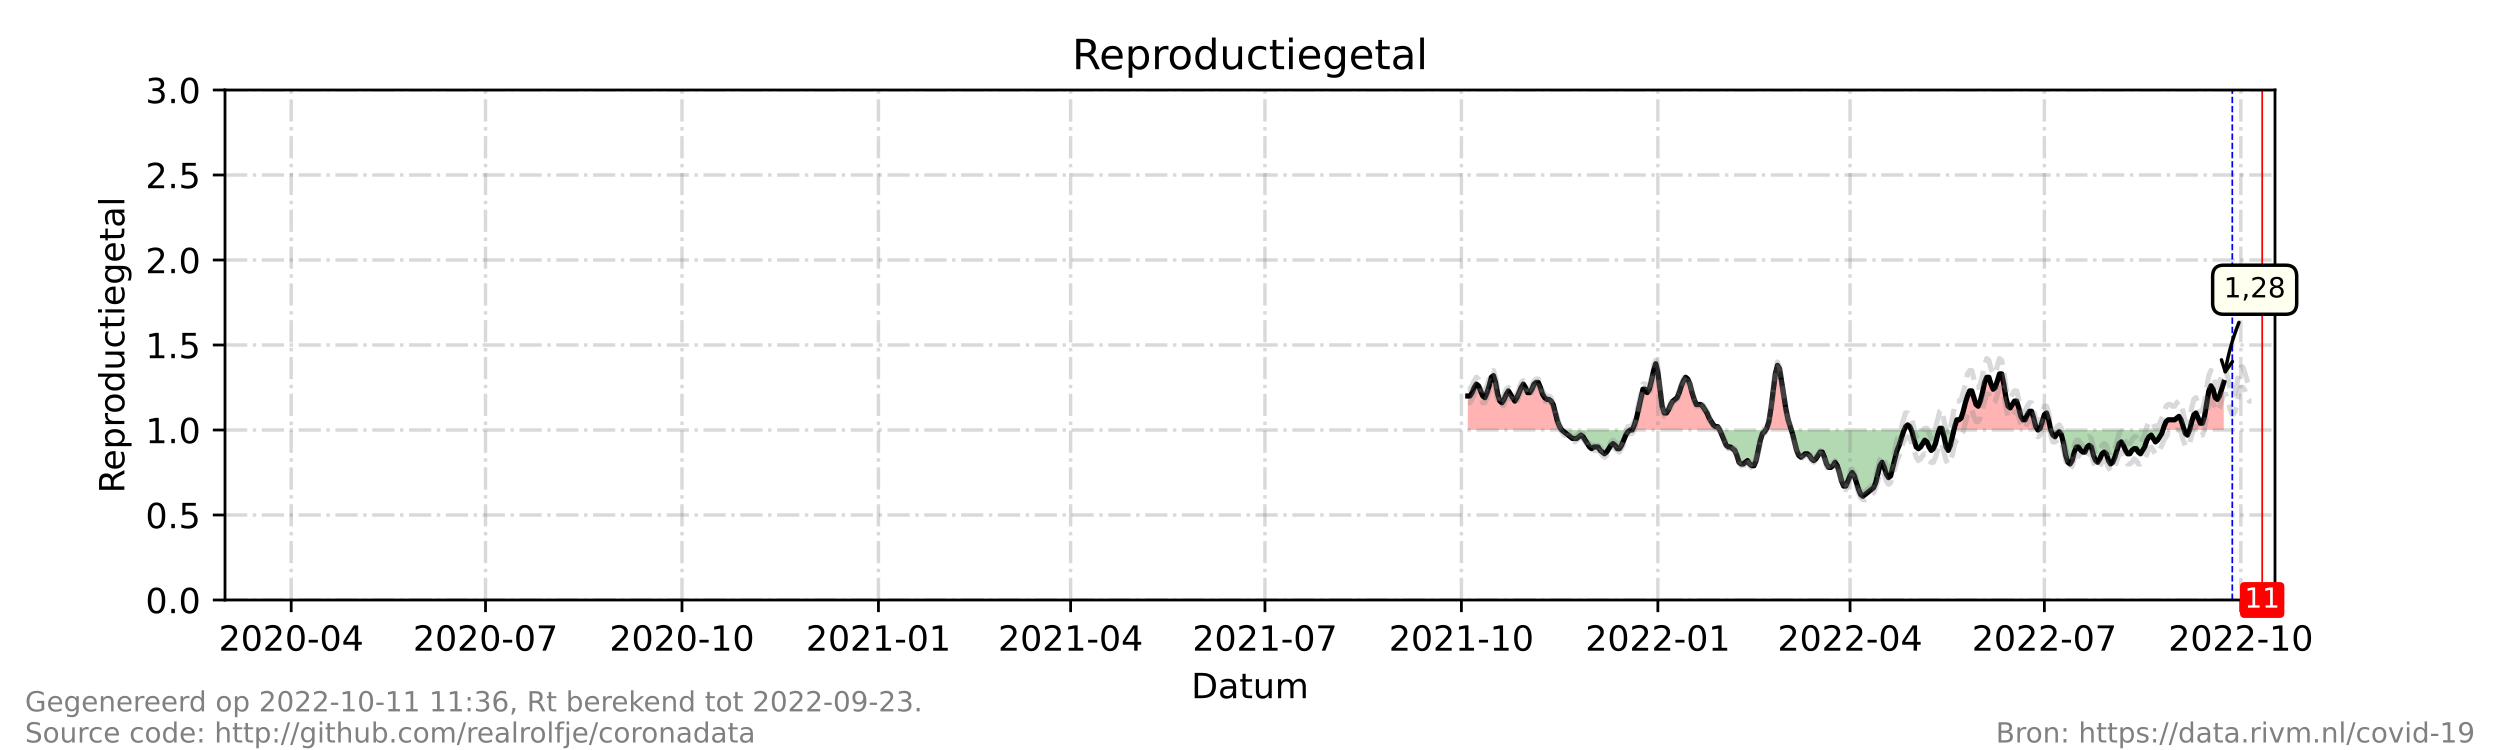 <?xml version="1.0" encoding="utf-8" standalone="no"?>
<!DOCTYPE svg PUBLIC "-//W3C//DTD SVG 1.1//EN"
  "http://www.w3.org/Graphics/SVG/1.1/DTD/svg11.dtd">
<!-- Created with matplotlib (https://matplotlib.org/) -->
<svg height="216pt" version="1.1" viewBox="0 0 720 216" width="720pt" xmlns="http://www.w3.org/2000/svg" xmlns:xlink="http://www.w3.org/1999/xlink">
 <defs>
  <style type="text/css">*{stroke-linecap:butt;stroke-linejoin:round;}</style>
 </defs>
 <g id="figure_1">
  <g id="patch_1">
   <path d="M 0 216 
L 720 216 
L 720 0 
L 0 0 
z
" style="fill:#ffffff;"/>
  </g>
  <g id="axes_1">
   <g id="patch_2">
    <path d="M 64.8 172.8 
L 655.2 172.8 
L 655.2 25.92 
L 64.8 25.92 
z
" style="fill:#ffffff;"/>
   </g>
   <g id="PolyCollection_1">
    <path clip-path="url(#pffbc82230f)" d="M 422.73 123.84 
L 422.73 123.84 
L 423.345 123.84 
L 423.96 123.84 
L 424.575 123.84 
L 425.19 123.84 
L 425.805 123.84 
L 426.42 123.84 
L 427.035 123.84 
L 427.65 123.84 
L 428.265 123.84 
L 428.88 123.84 
L 429.495 123.84 
L 430.11 123.84 
L 430.725 123.84 
L 431.34 123.84 
L 431.955 123.84 
L 432.57 123.84 
L 433.185 123.84 
L 433.8 123.84 
L 434.415 123.84 
L 435.03 123.84 
L 435.645 123.84 
L 436.26 123.84 
L 436.875 123.84 
L 437.49 123.84 
L 438.105 123.84 
L 438.72 123.84 
L 439.335 123.84 
L 439.95 123.84 
L 440.565 123.84 
L 441.18 123.84 
L 441.795 123.84 
L 442.41 123.84 
L 443.025 123.84 
L 443.64 123.84 
L 444.255 123.84 
L 444.87 123.84 
L 445.485 123.84 
L 446.1 123.84 
L 446.715 123.84 
L 447.33 123.84 
L 447.945 123.84 
L 448.56 123.84 
L 449.175 123.84 
L 449.79 123.84 
L 449.175 122.861 
L 448.56 121.392 
L 447.945 118.944 
L 447.33 116.496 
L 446.715 115.517 
L 446.1 115.027 
L 445.485 115.027 
L 444.87 114.538 
L 444.255 113.558 
L 443.64 111.6 
L 443.025 110.131 
L 442.41 110.131 
L 441.795 110.621 
L 441.18 112.09 
L 440.565 113.069 
L 439.95 113.069 
L 439.335 111.6 
L 438.72 110.621 
L 438.105 111.6 
L 437.49 113.069 
L 436.875 114.538 
L 436.26 115.517 
L 435.645 114.538 
L 435.03 113.558 
L 434.415 112.579 
L 433.8 113.558 
L 433.185 115.027 
L 432.57 116.006 
L 431.955 115.517 
L 431.34 113.558 
L 430.725 110.131 
L 430.11 108.173 
L 429.495 108.662 
L 428.88 111.11 
L 428.265 113.069 
L 427.65 114.538 
L 427.035 114.048 
L 426.42 112.579 
L 425.805 111.11 
L 425.19 110.621 
L 424.575 111.6 
L 423.96 113.069 
L 423.345 114.048 
L 422.73 114.048 
z
" style="fill:#ff0000;fill-opacity:0.3;"/>
    <path clip-path="url(#pffbc82230f)" d="M 470.085 123.84 
L 470.7 123.84 
L 471.315 123.84 
L 471.93 123.84 
L 472.545 123.84 
L 473.16 123.84 
L 473.775 123.84 
L 474.39 123.84 
L 475.005 123.84 
L 475.62 123.84 
L 476.235 123.84 
L 476.85 123.84 
L 477.465 123.84 
L 478.08 123.84 
L 478.695 123.84 
L 479.31 123.84 
L 479.925 123.84 
L 480.54 123.84 
L 481.155 123.84 
L 481.77 123.84 
L 482.385 123.84 
L 483 123.84 
L 483.615 123.84 
L 484.23 123.84 
L 484.845 123.84 
L 485.46 123.84 
L 486.075 123.84 
L 486.69 123.84 
L 487.305 123.84 
L 487.92 123.84 
L 488.535 123.84 
L 489.15 123.84 
L 489.765 123.84 
L 490.38 123.84 
L 490.995 123.84 
L 491.61 123.84 
L 492.225 123.84 
L 492.84 123.84 
L 493.455 123.84 
L 494.07 123.84 
L 494.685 123.84 
L 495.3 123.84 
L 494.685 122.861 
L 494.07 122.861 
L 493.455 122.371 
L 492.84 121.392 
L 492.225 120.413 
L 491.61 118.944 
L 490.995 117.965 
L 490.38 116.986 
L 489.765 116.496 
L 489.15 116.496 
L 488.535 116.496 
L 487.92 115.027 
L 487.305 113.069 
L 486.69 110.621 
L 486.075 109.152 
L 485.46 108.662 
L 484.845 109.642 
L 484.23 111.11 
L 483.615 113.069 
L 483 114.538 
L 482.385 115.027 
L 481.77 115.517 
L 481.155 116.496 
L 480.54 117.965 
L 479.925 118.944 
L 479.31 118.944 
L 478.695 116.986 
L 478.08 112.579 
L 477.465 107.194 
L 476.85 104.746 
L 476.235 106.704 
L 475.62 109.642 
L 475.005 112.09 
L 474.39 113.069 
L 473.775 112.09 
L 473.16 112.09 
L 472.545 114.048 
L 471.93 117.475 
L 471.315 120.413 
L 470.7 122.371 
z
" style="fill:#ff0000;fill-opacity:0.3;"/>
    <path clip-path="url(#pffbc82230f)" d="M 508.522 123.84 
L 508.83 123.84 
L 509.445 123.84 
L 510.06 123.84 
L 510.675 123.84 
L 511.29 123.84 
L 511.905 123.84 
L 512.52 123.84 
L 513.135 123.84 
L 513.75 123.84 
L 514.365 123.84 
L 514.98 123.84 
L 515.595 123.84 
L 515.903 123.84 
L 515.595 122.861 
L 514.98 120.902 
L 514.365 117.965 
L 513.75 114.538 
L 513.135 110.131 
L 512.52 106.214 
L 511.905 105.235 
L 511.29 107.683 
L 510.675 112.579 
L 510.06 117.475 
L 509.445 121.392 
L 508.83 123.35 
z
" style="fill:#ff0000;fill-opacity:0.3;"/>
    <path clip-path="url(#pffbc82230f)" d="M 548.395 123.84 
L 548.805 123.84 
L 549.42 123.84 
L 550.035 123.84 
L 550.445 123.84 
L 550.035 122.861 
L 549.42 122.371 
L 548.805 122.861 
z
" style="fill:#ff0000;fill-opacity:0.3;"/>
    <path clip-path="url(#pffbc82230f)" d="M 558.491 123.84 
L 558.645 123.84 
L 559.26 123.84 
L 559.383 123.84 
L 559.26 123.35 
L 558.645 123.35 
z
" style="fill:#ff0000;fill-opacity:0.3;"/>
    <path clip-path="url(#pffbc82230f)" d="M 562.704 123.84 
L 562.95 123.84 
L 563.565 123.84 
L 564.18 123.84 
L 564.795 123.84 
L 565.41 123.84 
L 566.025 123.84 
L 566.64 123.84 
L 567.255 123.84 
L 567.87 123.84 
L 568.485 123.84 
L 569.1 123.84 
L 569.715 123.84 
L 570.33 123.84 
L 570.945 123.84 
L 571.56 123.84 
L 572.175 123.84 
L 572.79 123.84 
L 573.405 123.84 
L 574.02 123.84 
L 574.635 123.84 
L 575.25 123.84 
L 575.865 123.84 
L 576.48 123.84 
L 577.095 123.84 
L 577.71 123.84 
L 578.325 123.84 
L 578.94 123.84 
L 579.555 123.84 
L 580.17 123.84 
L 580.785 123.84 
L 581.4 123.84 
L 582.015 123.84 
L 582.63 123.84 
L 583.245 123.84 
L 583.86 123.84 
L 584.475 123.84 
L 585.09 123.84 
L 585.705 123.84 
L 586.32 123.84 
L 586.935 123.84 
L 586.32 122.861 
L 585.705 120.413 
L 585.09 118.454 
L 584.475 118.454 
L 583.86 119.434 
L 583.245 120.902 
L 582.63 120.902 
L 582.015 119.923 
L 581.4 117.475 
L 580.785 115.517 
L 580.17 115.517 
L 579.555 116.496 
L 578.94 117.475 
L 578.325 116.986 
L 577.71 114.538 
L 577.095 110.621 
L 576.48 107.683 
L 575.865 107.683 
L 575.25 109.642 
L 574.635 111.6 
L 574.02 112.09 
L 573.405 110.621 
L 572.79 108.662 
L 572.175 108.662 
L 571.56 110.131 
L 570.945 113.069 
L 570.33 115.517 
L 569.715 116.986 
L 569.1 116.496 
L 568.485 114.538 
L 567.87 112.579 
L 567.255 112.579 
L 566.64 114.048 
L 566.025 116.006 
L 565.41 118.454 
L 564.795 120.413 
L 564.18 120.902 
L 563.565 120.902 
L 562.95 122.861 
z
" style="fill:#ff0000;fill-opacity:0.3;"/>
    <path clip-path="url(#pffbc82230f)" d="M 586.935 123.84 
L 587.55 123.84 
L 588.165 123.84 
L 588.78 123.84 
L 589.395 123.84 
L 590.01 123.84 
L 590.625 123.84 
L 590.01 120.902 
L 589.395 118.944 
L 588.78 119.434 
L 588.165 121.392 
L 587.55 123.35 
z
" style="fill:#ff0000;fill-opacity:0.3;"/>
    <path clip-path="url(#pffbc82230f)" d="M 622.913 123.84 
L 623.22 123.84 
L 623.835 123.84 
L 624.45 123.84 
L 625.065 123.84 
L 625.68 123.84 
L 626.295 123.84 
L 626.91 123.84 
L 627.525 123.84 
L 628.14 123.84 
L 628.755 123.84 
L 629.062 123.84 
L 628.755 122.861 
L 628.14 120.902 
L 627.525 119.923 
L 626.91 120.413 
L 626.295 120.902 
L 625.68 120.902 
L 625.065 120.902 
L 624.45 120.902 
L 623.835 121.392 
L 623.22 122.861 
z
" style="fill:#ff0000;fill-opacity:0.3;"/>
    <path clip-path="url(#pffbc82230f)" d="M 630.6 123.84 
L 631.215 123.84 
L 631.83 123.84 
L 632.445 123.84 
L 633.06 123.84 
L 633.675 123.84 
L 634.29 123.84 
L 634.905 123.84 
L 635.52 123.84 
L 636.135 123.84 
L 636.75 123.84 
L 637.365 123.84 
L 637.98 123.84 
L 638.595 123.84 
L 639.21 123.84 
L 639.825 123.84 
L 640.44 123.84 
L 640.44 123.84 
L 640.44 110.131 
L 639.825 112.09 
L 639.21 114.048 
L 638.595 115.027 
L 637.98 114.538 
L 637.365 112.09 
L 636.75 111.11 
L 636.135 112.579 
L 635.52 116.006 
L 634.905 119.923 
L 634.29 121.882 
L 633.675 121.882 
L 633.06 120.413 
L 632.445 118.944 
L 631.83 119.434 
L 631.215 121.392 
z
" style="fill:#ff0000;fill-opacity:0.3;"/>
   </g>
   <g id="PolyCollection_2">
    <path clip-path="url(#pffbc82230f)" d="M 449.79 123.84 
L 449.79 123.84 
L 450.405 123.84 
L 451.02 123.84 
L 451.635 123.84 
L 452.25 123.84 
L 452.865 123.84 
L 453.48 123.84 
L 454.095 123.84 
L 454.71 123.84 
L 455.325 123.84 
L 455.94 123.84 
L 456.555 123.84 
L 457.17 123.84 
L 457.785 123.84 
L 458.4 123.84 
L 459.015 123.84 
L 459.63 123.84 
L 460.245 123.84 
L 460.86 123.84 
L 461.475 123.84 
L 462.09 123.84 
L 462.705 123.84 
L 463.32 123.84 
L 463.935 123.84 
L 464.55 123.84 
L 465.165 123.84 
L 465.78 123.84 
L 466.395 123.84 
L 467.01 123.84 
L 467.625 123.84 
L 468.24 123.84 
L 468.855 123.84 
L 469.47 123.84 
L 470.085 123.84 
L 470.085 123.84 
L 470.085 123.84 
L 469.47 123.84 
L 468.855 124.33 
L 468.24 125.309 
L 467.625 126.778 
L 467.01 128.246 
L 466.395 129.226 
L 465.78 129.226 
L 465.165 128.246 
L 464.55 127.757 
L 463.935 128.246 
L 463.32 129.226 
L 462.705 130.205 
L 462.09 130.694 
L 461.475 130.205 
L 460.86 129.715 
L 460.245 128.736 
L 459.63 128.736 
L 459.015 128.736 
L 458.4 129.226 
L 457.785 128.736 
L 457.17 127.757 
L 456.555 126.778 
L 455.94 125.798 
L 455.325 125.309 
L 454.71 125.798 
L 454.095 126.288 
L 453.48 126.288 
L 452.865 126.288 
L 452.25 125.798 
L 451.635 125.309 
L 451.02 124.819 
L 450.405 124.33 
L 449.79 123.84 
z
" style="fill:#008000;fill-opacity:0.3;"/>
    <path clip-path="url(#pffbc82230f)" d="M 495.3 123.84 
L 495.3 123.84 
L 495.915 123.84 
L 496.53 123.84 
L 497.145 123.84 
L 497.76 123.84 
L 498.375 123.84 
L 498.99 123.84 
L 499.605 123.84 
L 500.22 123.84 
L 500.835 123.84 
L 501.45 123.84 
L 502.065 123.84 
L 502.68 123.84 
L 503.295 123.84 
L 503.91 123.84 
L 504.525 123.84 
L 505.14 123.84 
L 505.755 123.84 
L 506.37 123.84 
L 506.985 123.84 
L 507.6 123.84 
L 508.215 123.84 
L 508.522 123.84 
L 508.215 124.33 
L 507.6 124.819 
L 506.985 126.778 
L 506.37 129.715 
L 505.755 132.653 
L 505.14 134.122 
L 504.525 134.122 
L 503.91 133.632 
L 503.295 132.653 
L 502.68 133.142 
L 502.065 133.632 
L 501.45 133.632 
L 500.835 133.142 
L 500.22 131.184 
L 499.605 129.715 
L 498.99 129.226 
L 498.375 128.736 
L 497.76 128.736 
L 497.145 128.246 
L 496.53 126.778 
L 495.915 125.309 
L 495.3 123.84 
z
" style="fill:#008000;fill-opacity:0.3;"/>
    <path clip-path="url(#pffbc82230f)" d="M 515.903 123.84 
L 516.21 123.84 
L 516.825 123.84 
L 517.44 123.84 
L 518.055 123.84 
L 518.67 123.84 
L 519.285 123.84 
L 519.9 123.84 
L 520.515 123.84 
L 521.13 123.84 
L 521.745 123.84 
L 522.36 123.84 
L 522.975 123.84 
L 523.59 123.84 
L 524.205 123.84 
L 524.82 123.84 
L 525.435 123.84 
L 526.05 123.84 
L 526.665 123.84 
L 527.28 123.84 
L 527.895 123.84 
L 528.51 123.84 
L 529.125 123.84 
L 529.74 123.84 
L 530.355 123.84 
L 530.97 123.84 
L 531.585 123.84 
L 532.2 123.84 
L 532.815 123.84 
L 533.43 123.84 
L 534.045 123.84 
L 534.66 123.84 
L 535.275 123.84 
L 535.89 123.84 
L 536.505 123.84 
L 537.12 123.84 
L 537.735 123.84 
L 538.35 123.84 
L 538.965 123.84 
L 539.58 123.84 
L 540.195 123.84 
L 540.81 123.84 
L 541.425 123.84 
L 542.04 123.84 
L 542.655 123.84 
L 543.27 123.84 
L 543.885 123.84 
L 544.5 123.84 
L 545.115 123.84 
L 545.73 123.84 
L 546.345 123.84 
L 546.96 123.84 
L 547.575 123.84 
L 548.19 123.84 
L 548.395 123.84 
L 548.19 124.33 
L 547.575 126.288 
L 546.96 128.246 
L 546.345 129.715 
L 545.73 132.163 
L 545.115 134.611 
L 544.5 137.059 
L 543.885 137.549 
L 543.27 136.57 
L 542.655 134.611 
L 542.04 133.142 
L 541.425 134.122 
L 540.81 136.57 
L 540.195 139.018 
L 539.58 140.486 
L 538.965 140.976 
L 538.35 141.466 
L 537.735 141.955 
L 537.12 142.445 
L 536.505 142.934 
L 535.89 142.445 
L 535.275 140.976 
L 534.66 139.018 
L 534.045 137.059 
L 533.43 136.08 
L 532.815 137.059 
L 532.2 138.528 
L 531.585 139.997 
L 530.97 139.997 
L 530.355 138.528 
L 529.74 136.08 
L 529.125 134.122 
L 528.51 133.142 
L 527.895 134.122 
L 527.28 134.611 
L 526.665 134.611 
L 526.05 133.632 
L 525.435 131.674 
L 524.82 130.205 
L 524.205 130.205 
L 523.59 131.184 
L 522.975 132.163 
L 522.36 132.653 
L 521.745 132.163 
L 521.13 131.184 
L 520.515 130.694 
L 519.9 130.694 
L 519.285 131.184 
L 518.67 131.674 
L 518.055 131.184 
L 517.44 129.715 
L 516.825 127.267 
L 516.21 124.819 
z
" style="fill:#008000;fill-opacity:0.3;"/>
    <path clip-path="url(#pffbc82230f)" d="M 550.445 123.84 
L 550.65 123.84 
L 551.265 123.84 
L 551.88 123.84 
L 552.495 123.84 
L 553.11 123.84 
L 553.725 123.84 
L 554.34 123.84 
L 554.955 123.84 
L 555.57 123.84 
L 556.185 123.84 
L 556.8 123.84 
L 557.415 123.84 
L 558.03 123.84 
L 558.491 123.84 
L 558.03 125.309 
L 557.415 127.757 
L 556.8 129.226 
L 556.185 129.715 
L 555.57 128.736 
L 554.955 127.267 
L 554.34 126.778 
L 553.725 127.757 
L 553.11 128.736 
L 552.495 129.226 
L 551.88 128.736 
L 551.265 126.778 
L 550.65 124.33 
z
" style="fill:#008000;fill-opacity:0.3;"/>
    <path clip-path="url(#pffbc82230f)" d="M 559.383 123.84 
L 559.875 123.84 
L 560.49 123.84 
L 561.105 123.84 
L 561.72 123.84 
L 562.335 123.84 
L 562.704 123.84 
L 562.335 125.309 
L 561.72 128.246 
L 561.105 129.715 
L 560.49 128.736 
L 559.875 125.798 
z
" style="fill:#008000;fill-opacity:0.3;"/>
    <path clip-path="url(#pffbc82230f)" d="M 586.935 123.84 
L 586.935 123.84 
L 586.935 123.84 
L 586.935 123.84 
z
" style="fill:#008000;fill-opacity:0.3;"/>
    <path clip-path="url(#pffbc82230f)" d="M 590.625 123.84 
L 590.625 123.84 
L 591.24 123.84 
L 591.855 123.84 
L 592.47 123.84 
L 593.085 123.84 
L 593.7 123.84 
L 594.315 123.84 
L 594.93 123.84 
L 595.545 123.84 
L 596.16 123.84 
L 596.775 123.84 
L 597.39 123.84 
L 598.005 123.84 
L 598.62 123.84 
L 599.235 123.84 
L 599.85 123.84 
L 600.465 123.84 
L 601.08 123.84 
L 601.695 123.84 
L 602.31 123.84 
L 602.925 123.84 
L 603.54 123.84 
L 604.155 123.84 
L 604.77 123.84 
L 605.385 123.84 
L 606 123.84 
L 606.615 123.84 
L 607.23 123.84 
L 607.845 123.84 
L 608.46 123.84 
L 609.075 123.84 
L 609.69 123.84 
L 610.305 123.84 
L 610.92 123.84 
L 611.535 123.84 
L 612.15 123.84 
L 612.765 123.84 
L 613.38 123.84 
L 613.995 123.84 
L 614.61 123.84 
L 615.225 123.84 
L 615.84 123.84 
L 616.455 123.84 
L 617.07 123.84 
L 617.685 123.84 
L 618.3 123.84 
L 618.915 123.84 
L 619.53 123.84 
L 620.145 123.84 
L 620.76 123.84 
L 621.375 123.84 
L 621.99 123.84 
L 622.605 123.84 
L 622.913 123.84 
L 622.605 124.819 
L 621.99 125.798 
L 621.375 126.778 
L 620.76 127.267 
L 620.145 126.288 
L 619.53 125.309 
L 618.915 125.798 
L 618.3 126.778 
L 617.685 128.736 
L 617.07 129.715 
L 616.455 130.694 
L 615.84 130.205 
L 615.225 129.226 
L 614.61 129.226 
L 613.995 129.715 
L 613.38 130.694 
L 612.765 130.694 
L 612.15 129.715 
L 611.535 128.246 
L 610.92 127.267 
L 610.305 127.757 
L 609.69 129.715 
L 609.075 131.674 
L 608.46 133.142 
L 607.845 133.632 
L 607.23 132.653 
L 606.615 130.694 
L 606 130.205 
L 605.385 130.694 
L 604.77 132.163 
L 604.155 133.142 
L 603.54 132.653 
L 602.925 131.184 
L 602.31 128.736 
L 601.695 128.246 
L 601.08 128.736 
L 600.465 130.205 
L 599.85 130.205 
L 599.235 129.715 
L 598.62 128.736 
L 598.005 128.736 
L 597.39 130.205 
L 596.775 132.653 
L 596.16 133.632 
L 595.545 133.142 
L 594.93 131.184 
L 594.315 127.757 
L 593.7 125.309 
L 593.085 124.33 
L 592.47 124.819 
L 591.855 125.798 
L 591.24 125.309 
L 590.625 123.84 
z
" style="fill:#008000;fill-opacity:0.3;"/>
    <path clip-path="url(#pffbc82230f)" d="M 629.062 123.84 
L 629.37 123.84 
L 629.985 123.84 
L 630.6 123.84 
L 630.6 123.84 
L 630.6 123.84 
L 629.985 125.309 
L 629.37 124.819 
z
" style="fill:#008000;fill-opacity:0.3;"/>
   </g>
   <g id="matplotlib.axis_1">
    <g id="xtick_1">
     <g id="line2d_1">
      <path clip-path="url(#pffbc82230f)" d="M 83.865 172.8 
L 83.865 25.92 
" style="fill:none;stroke:#808080;stroke-dasharray:6.4,1.6,1,1.6;stroke-dashoffset:0;stroke-opacity:0.3;"/>
     </g>
     <g id="line2d_2">
      <defs>
       <path d="M 0 0 
L 0 3.5 
" id="m18e59c168c" style="stroke:#000000;stroke-width:0.8;"/>
      </defs>
      <g>
       <use style="stroke:#000000;stroke-width:0.8;" x="83.865" xlink:href="#m18e59c168c" y="172.8"/>
      </g>
     </g>
     <g id="text_1">
      <!-- 2020-04 -->
      <g transform="translate(62.974 187.398)scale(0.1 -0.1)">
       <defs>
        <path d="M 19.188 8.297 
L 53.609 8.297 
L 53.609 0 
L 7.328 0 
L 7.328 8.297 
Q 12.938 14.109 22.625 23.891 
Q 32.328 33.688 34.812 36.531 
Q 39.547 41.844 41.422 45.531 
Q 43.312 49.219 43.312 52.781 
Q 43.312 58.594 39.234 62.25 
Q 35.156 65.922 28.609 65.922 
Q 23.969 65.922 18.812 64.312 
Q 13.672 62.703 7.812 59.422 
L 7.812 69.391 
Q 13.766 71.781 18.938 73 
Q 24.125 74.219 28.422 74.219 
Q 39.75 74.219 46.484 68.547 
Q 53.219 62.891 53.219 53.422 
Q 53.219 48.922 51.531 44.891 
Q 49.859 40.875 45.406 35.406 
Q 44.188 33.984 37.641 27.219 
Q 31.109 20.453 19.188 8.297 
z
" id="DejaVuSans-50"/>
        <path d="M 31.781 66.406 
Q 24.172 66.406 20.328 58.906 
Q 16.5 51.422 16.5 36.375 
Q 16.5 21.391 20.328 13.891 
Q 24.172 6.391 31.781 6.391 
Q 39.453 6.391 43.281 13.891 
Q 47.125 21.391 47.125 36.375 
Q 47.125 51.422 43.281 58.906 
Q 39.453 66.406 31.781 66.406 
z
M 31.781 74.219 
Q 44.047 74.219 50.516 64.516 
Q 56.984 54.828 56.984 36.375 
Q 56.984 17.969 50.516 8.266 
Q 44.047 -1.422 31.781 -1.422 
Q 19.531 -1.422 13.062 8.266 
Q 6.594 17.969 6.594 36.375 
Q 6.594 54.828 13.062 64.516 
Q 19.531 74.219 31.781 74.219 
z
" id="DejaVuSans-48"/>
        <path d="M 4.891 31.391 
L 31.203 31.391 
L 31.203 23.391 
L 4.891 23.391 
z
" id="DejaVuSans-45"/>
        <path d="M 37.797 64.312 
L 12.891 25.391 
L 37.797 25.391 
z
M 35.203 72.906 
L 47.609 72.906 
L 47.609 25.391 
L 58.016 25.391 
L 58.016 17.188 
L 47.609 17.188 
L 47.609 0 
L 37.797 0 
L 37.797 17.188 
L 4.891 17.188 
L 4.891 26.703 
z
" id="DejaVuSans-52"/>
       </defs>
       <use xlink:href="#DejaVuSans-50"/>
       <use x="63.623" xlink:href="#DejaVuSans-48"/>
       <use x="127.246" xlink:href="#DejaVuSans-50"/>
       <use x="190.869" xlink:href="#DejaVuSans-48"/>
       <use x="254.492" xlink:href="#DejaVuSans-45"/>
       <use x="290.576" xlink:href="#DejaVuSans-48"/>
       <use x="354.199" xlink:href="#DejaVuSans-52"/>
      </g>
     </g>
    </g>
    <g id="xtick_2">
     <g id="line2d_3">
      <path clip-path="url(#pffbc82230f)" d="M 139.83 172.8 
L 139.83 25.92 
" style="fill:none;stroke:#808080;stroke-dasharray:6.4,1.6,1,1.6;stroke-dashoffset:0;stroke-opacity:0.3;"/>
     </g>
     <g id="line2d_4">
      <g>
       <use style="stroke:#000000;stroke-width:0.8;" x="139.83" xlink:href="#m18e59c168c" y="172.8"/>
      </g>
     </g>
     <g id="text_2">
      <!-- 2020-07 -->
      <g transform="translate(118.939 187.398)scale(0.1 -0.1)">
       <defs>
        <path d="M 8.203 72.906 
L 55.078 72.906 
L 55.078 68.703 
L 28.609 0 
L 18.312 0 
L 43.219 64.594 
L 8.203 64.594 
z
" id="DejaVuSans-55"/>
       </defs>
       <use xlink:href="#DejaVuSans-50"/>
       <use x="63.623" xlink:href="#DejaVuSans-48"/>
       <use x="127.246" xlink:href="#DejaVuSans-50"/>
       <use x="190.869" xlink:href="#DejaVuSans-48"/>
       <use x="254.492" xlink:href="#DejaVuSans-45"/>
       <use x="290.576" xlink:href="#DejaVuSans-48"/>
       <use x="354.199" xlink:href="#DejaVuSans-55"/>
      </g>
     </g>
    </g>
    <g id="xtick_3">
     <g id="line2d_5">
      <path clip-path="url(#pffbc82230f)" d="M 196.41 172.8 
L 196.41 25.92 
" style="fill:none;stroke:#808080;stroke-dasharray:6.4,1.6,1,1.6;stroke-dashoffset:0;stroke-opacity:0.3;"/>
     </g>
     <g id="line2d_6">
      <g>
       <use style="stroke:#000000;stroke-width:0.8;" x="196.41" xlink:href="#m18e59c168c" y="172.8"/>
      </g>
     </g>
     <g id="text_3">
      <!-- 2020-10 -->
      <g transform="translate(175.519 187.398)scale(0.1 -0.1)">
       <defs>
        <path d="M 12.406 8.297 
L 28.516 8.297 
L 28.516 63.922 
L 10.984 60.406 
L 10.984 69.391 
L 28.422 72.906 
L 38.281 72.906 
L 38.281 8.297 
L 54.391 8.297 
L 54.391 0 
L 12.406 0 
z
" id="DejaVuSans-49"/>
       </defs>
       <use xlink:href="#DejaVuSans-50"/>
       <use x="63.623" xlink:href="#DejaVuSans-48"/>
       <use x="127.246" xlink:href="#DejaVuSans-50"/>
       <use x="190.869" xlink:href="#DejaVuSans-48"/>
       <use x="254.492" xlink:href="#DejaVuSans-45"/>
       <use x="290.576" xlink:href="#DejaVuSans-49"/>
       <use x="354.199" xlink:href="#DejaVuSans-48"/>
      </g>
     </g>
    </g>
    <g id="xtick_4">
     <g id="line2d_7">
      <path clip-path="url(#pffbc82230f)" d="M 252.99 172.8 
L 252.99 25.92 
" style="fill:none;stroke:#808080;stroke-dasharray:6.4,1.6,1,1.6;stroke-dashoffset:0;stroke-opacity:0.3;"/>
     </g>
     <g id="line2d_8">
      <g>
       <use style="stroke:#000000;stroke-width:0.8;" x="252.99" xlink:href="#m18e59c168c" y="172.8"/>
      </g>
     </g>
     <g id="text_4">
      <!-- 2021-01 -->
      <g transform="translate(232.099 187.398)scale(0.1 -0.1)">
       <use xlink:href="#DejaVuSans-50"/>
       <use x="63.623" xlink:href="#DejaVuSans-48"/>
       <use x="127.246" xlink:href="#DejaVuSans-50"/>
       <use x="190.869" xlink:href="#DejaVuSans-49"/>
       <use x="254.492" xlink:href="#DejaVuSans-45"/>
       <use x="290.576" xlink:href="#DejaVuSans-48"/>
       <use x="354.199" xlink:href="#DejaVuSans-49"/>
      </g>
     </g>
    </g>
    <g id="xtick_5">
     <g id="line2d_9">
      <path clip-path="url(#pffbc82230f)" d="M 308.34 172.8 
L 308.34 25.92 
" style="fill:none;stroke:#808080;stroke-dasharray:6.4,1.6,1,1.6;stroke-dashoffset:0;stroke-opacity:0.3;"/>
     </g>
     <g id="line2d_10">
      <g>
       <use style="stroke:#000000;stroke-width:0.8;" x="308.34" xlink:href="#m18e59c168c" y="172.8"/>
      </g>
     </g>
     <g id="text_5">
      <!-- 2021-04 -->
      <g transform="translate(287.449 187.398)scale(0.1 -0.1)">
       <use xlink:href="#DejaVuSans-50"/>
       <use x="63.623" xlink:href="#DejaVuSans-48"/>
       <use x="127.246" xlink:href="#DejaVuSans-50"/>
       <use x="190.869" xlink:href="#DejaVuSans-49"/>
       <use x="254.492" xlink:href="#DejaVuSans-45"/>
       <use x="290.576" xlink:href="#DejaVuSans-48"/>
       <use x="354.199" xlink:href="#DejaVuSans-52"/>
      </g>
     </g>
    </g>
    <g id="xtick_6">
     <g id="line2d_11">
      <path clip-path="url(#pffbc82230f)" d="M 364.305 172.8 
L 364.305 25.92 
" style="fill:none;stroke:#808080;stroke-dasharray:6.4,1.6,1,1.6;stroke-dashoffset:0;stroke-opacity:0.3;"/>
     </g>
     <g id="line2d_12">
      <g>
       <use style="stroke:#000000;stroke-width:0.8;" x="364.305" xlink:href="#m18e59c168c" y="172.8"/>
      </g>
     </g>
     <g id="text_6">
      <!-- 2021-07 -->
      <g transform="translate(343.414 187.398)scale(0.1 -0.1)">
       <use xlink:href="#DejaVuSans-50"/>
       <use x="63.623" xlink:href="#DejaVuSans-48"/>
       <use x="127.246" xlink:href="#DejaVuSans-50"/>
       <use x="190.869" xlink:href="#DejaVuSans-49"/>
       <use x="254.492" xlink:href="#DejaVuSans-45"/>
       <use x="290.576" xlink:href="#DejaVuSans-48"/>
       <use x="354.199" xlink:href="#DejaVuSans-55"/>
      </g>
     </g>
    </g>
    <g id="xtick_7">
     <g id="line2d_13">
      <path clip-path="url(#pffbc82230f)" d="M 420.885 172.8 
L 420.885 25.92 
" style="fill:none;stroke:#808080;stroke-dasharray:6.4,1.6,1,1.6;stroke-dashoffset:0;stroke-opacity:0.3;"/>
     </g>
     <g id="line2d_14">
      <g>
       <use style="stroke:#000000;stroke-width:0.8;" x="420.885" xlink:href="#m18e59c168c" y="172.8"/>
      </g>
     </g>
     <g id="text_7">
      <!-- 2021-10 -->
      <g transform="translate(399.994 187.398)scale(0.1 -0.1)">
       <use xlink:href="#DejaVuSans-50"/>
       <use x="63.623" xlink:href="#DejaVuSans-48"/>
       <use x="127.246" xlink:href="#DejaVuSans-50"/>
       <use x="190.869" xlink:href="#DejaVuSans-49"/>
       <use x="254.492" xlink:href="#DejaVuSans-45"/>
       <use x="290.576" xlink:href="#DejaVuSans-49"/>
       <use x="354.199" xlink:href="#DejaVuSans-48"/>
      </g>
     </g>
    </g>
    <g id="xtick_8">
     <g id="line2d_15">
      <path clip-path="url(#pffbc82230f)" d="M 477.465 172.8 
L 477.465 25.92 
" style="fill:none;stroke:#808080;stroke-dasharray:6.4,1.6,1,1.6;stroke-dashoffset:0;stroke-opacity:0.3;"/>
     </g>
     <g id="line2d_16">
      <g>
       <use style="stroke:#000000;stroke-width:0.8;" x="477.465" xlink:href="#m18e59c168c" y="172.8"/>
      </g>
     </g>
     <g id="text_8">
      <!-- 2022-01 -->
      <g transform="translate(456.574 187.398)scale(0.1 -0.1)">
       <use xlink:href="#DejaVuSans-50"/>
       <use x="63.623" xlink:href="#DejaVuSans-48"/>
       <use x="127.246" xlink:href="#DejaVuSans-50"/>
       <use x="190.869" xlink:href="#DejaVuSans-50"/>
       <use x="254.492" xlink:href="#DejaVuSans-45"/>
       <use x="290.576" xlink:href="#DejaVuSans-48"/>
       <use x="354.199" xlink:href="#DejaVuSans-49"/>
      </g>
     </g>
    </g>
    <g id="xtick_9">
     <g id="line2d_17">
      <path clip-path="url(#pffbc82230f)" d="M 532.815 172.8 
L 532.815 25.92 
" style="fill:none;stroke:#808080;stroke-dasharray:6.4,1.6,1,1.6;stroke-dashoffset:0;stroke-opacity:0.3;"/>
     </g>
     <g id="line2d_18">
      <g>
       <use style="stroke:#000000;stroke-width:0.8;" x="532.815" xlink:href="#m18e59c168c" y="172.8"/>
      </g>
     </g>
     <g id="text_9">
      <!-- 2022-04 -->
      <g transform="translate(511.924 187.398)scale(0.1 -0.1)">
       <use xlink:href="#DejaVuSans-50"/>
       <use x="63.623" xlink:href="#DejaVuSans-48"/>
       <use x="127.246" xlink:href="#DejaVuSans-50"/>
       <use x="190.869" xlink:href="#DejaVuSans-50"/>
       <use x="254.492" xlink:href="#DejaVuSans-45"/>
       <use x="290.576" xlink:href="#DejaVuSans-48"/>
       <use x="354.199" xlink:href="#DejaVuSans-52"/>
      </g>
     </g>
    </g>
    <g id="xtick_10">
     <g id="line2d_19">
      <path clip-path="url(#pffbc82230f)" d="M 588.78 172.8 
L 588.78 25.92 
" style="fill:none;stroke:#808080;stroke-dasharray:6.4,1.6,1,1.6;stroke-dashoffset:0;stroke-opacity:0.3;"/>
     </g>
     <g id="line2d_20">
      <g>
       <use style="stroke:#000000;stroke-width:0.8;" x="588.78" xlink:href="#m18e59c168c" y="172.8"/>
      </g>
     </g>
     <g id="text_10">
      <!-- 2022-07 -->
      <g transform="translate(567.889 187.398)scale(0.1 -0.1)">
       <use xlink:href="#DejaVuSans-50"/>
       <use x="63.623" xlink:href="#DejaVuSans-48"/>
       <use x="127.246" xlink:href="#DejaVuSans-50"/>
       <use x="190.869" xlink:href="#DejaVuSans-50"/>
       <use x="254.492" xlink:href="#DejaVuSans-45"/>
       <use x="290.576" xlink:href="#DejaVuSans-48"/>
       <use x="354.199" xlink:href="#DejaVuSans-55"/>
      </g>
     </g>
    </g>
    <g id="xtick_11">
     <g id="line2d_21">
      <path clip-path="url(#pffbc82230f)" d="M 645.36 172.8 
L 645.36 25.92 
" style="fill:none;stroke:#808080;stroke-dasharray:6.4,1.6,1,1.6;stroke-dashoffset:0;stroke-opacity:0.3;"/>
     </g>
     <g id="line2d_22">
      <g>
       <use style="stroke:#000000;stroke-width:0.8;" x="645.36" xlink:href="#m18e59c168c" y="172.8"/>
      </g>
     </g>
     <g id="text_11">
      <!-- 2022-10 -->
      <g transform="translate(624.469 187.398)scale(0.1 -0.1)">
       <use xlink:href="#DejaVuSans-50"/>
       <use x="63.623" xlink:href="#DejaVuSans-48"/>
       <use x="127.246" xlink:href="#DejaVuSans-50"/>
       <use x="190.869" xlink:href="#DejaVuSans-50"/>
       <use x="254.492" xlink:href="#DejaVuSans-45"/>
       <use x="290.576" xlink:href="#DejaVuSans-49"/>
       <use x="354.199" xlink:href="#DejaVuSans-48"/>
      </g>
     </g>
    </g>
    <g id="text_12">
     <!-- Datum -->
     <g transform="translate(343.087 201.077)scale(0.1 -0.1)">
      <defs>
       <path d="M 19.672 64.797 
L 19.672 8.109 
L 31.594 8.109 
Q 46.688 8.109 53.688 14.938 
Q 60.688 21.781 60.688 36.531 
Q 60.688 51.172 53.688 57.984 
Q 46.688 64.797 31.594 64.797 
z
M 9.812 72.906 
L 30.078 72.906 
Q 51.266 72.906 61.172 64.094 
Q 71.094 55.281 71.094 36.531 
Q 71.094 17.672 61.125 8.828 
Q 51.172 0 30.078 0 
L 9.812 0 
z
" id="DejaVuSans-68"/>
       <path d="M 34.281 27.484 
Q 23.391 27.484 19.188 25 
Q 14.984 22.516 14.984 16.5 
Q 14.984 11.719 18.141 8.906 
Q 21.297 6.109 26.703 6.109 
Q 34.188 6.109 38.703 11.406 
Q 43.219 16.703 43.219 25.484 
L 43.219 27.484 
z
M 52.203 31.203 
L 52.203 0 
L 43.219 0 
L 43.219 8.297 
Q 40.141 3.328 35.547 0.953 
Q 30.953 -1.422 24.312 -1.422 
Q 15.922 -1.422 10.953 3.297 
Q 6 8.016 6 15.922 
Q 6 25.141 12.172 29.828 
Q 18.359 34.516 30.609 34.516 
L 43.219 34.516 
L 43.219 35.406 
Q 43.219 41.609 39.141 45 
Q 35.062 48.391 27.688 48.391 
Q 23 48.391 18.547 47.266 
Q 14.109 46.141 10.016 43.891 
L 10.016 52.203 
Q 14.938 54.109 19.578 55.047 
Q 24.219 56 28.609 56 
Q 40.484 56 46.344 49.844 
Q 52.203 43.703 52.203 31.203 
z
" id="DejaVuSans-97"/>
       <path d="M 18.312 70.219 
L 18.312 54.688 
L 36.812 54.688 
L 36.812 47.703 
L 18.312 47.703 
L 18.312 18.016 
Q 18.312 11.328 20.141 9.422 
Q 21.969 7.516 27.594 7.516 
L 36.812 7.516 
L 36.812 0 
L 27.594 0 
Q 17.188 0 13.234 3.875 
Q 9.281 7.766 9.281 18.016 
L 9.281 47.703 
L 2.688 47.703 
L 2.688 54.688 
L 9.281 54.688 
L 9.281 70.219 
z
" id="DejaVuSans-116"/>
       <path d="M 8.5 21.578 
L 8.5 54.688 
L 17.484 54.688 
L 17.484 21.922 
Q 17.484 14.156 20.5 10.266 
Q 23.531 6.391 29.594 6.391 
Q 36.859 6.391 41.078 11.031 
Q 45.312 15.672 45.312 23.688 
L 45.312 54.688 
L 54.297 54.688 
L 54.297 0 
L 45.312 0 
L 45.312 8.406 
Q 42.047 3.422 37.719 1 
Q 33.406 -1.422 27.688 -1.422 
Q 18.266 -1.422 13.375 4.438 
Q 8.5 10.297 8.5 21.578 
z
M 31.109 56 
z
" id="DejaVuSans-117"/>
       <path d="M 52 44.188 
Q 55.375 50.25 60.062 53.125 
Q 64.75 56 71.094 56 
Q 79.641 56 84.281 50.016 
Q 88.922 44.047 88.922 33.016 
L 88.922 0 
L 79.891 0 
L 79.891 32.719 
Q 79.891 40.578 77.094 44.375 
Q 74.312 48.188 68.609 48.188 
Q 61.625 48.188 57.562 43.547 
Q 53.516 38.922 53.516 30.906 
L 53.516 0 
L 44.484 0 
L 44.484 32.719 
Q 44.484 40.625 41.703 44.406 
Q 38.922 48.188 33.109 48.188 
Q 26.219 48.188 22.156 43.531 
Q 18.109 38.875 18.109 30.906 
L 18.109 0 
L 9.078 0 
L 9.078 54.688 
L 18.109 54.688 
L 18.109 46.188 
Q 21.188 51.219 25.484 53.609 
Q 29.781 56 35.688 56 
Q 41.656 56 45.828 52.969 
Q 50 49.953 52 44.188 
z
" id="DejaVuSans-109"/>
      </defs>
      <use xlink:href="#DejaVuSans-68"/>
      <use x="77.002" xlink:href="#DejaVuSans-97"/>
      <use x="138.281" xlink:href="#DejaVuSans-116"/>
      <use x="177.49" xlink:href="#DejaVuSans-117"/>
      <use x="240.869" xlink:href="#DejaVuSans-109"/>
     </g>
    </g>
   </g>
   <g id="matplotlib.axis_2">
    <g id="ytick_1">
     <g id="line2d_23">
      <path clip-path="url(#pffbc82230f)" d="M 64.8 172.8 
L 655.2 172.8 
" style="fill:none;stroke:#808080;stroke-dasharray:6.4,1.6,1,1.6;stroke-dashoffset:0;stroke-opacity:0.3;"/>
     </g>
     <g id="line2d_24">
      <defs>
       <path d="M 0 0 
L -3.5 0 
" id="m8c1b9c68f4" style="stroke:#000000;stroke-width:0.8;"/>
      </defs>
      <g>
       <use style="stroke:#000000;stroke-width:0.8;" x="64.8" xlink:href="#m8c1b9c68f4" y="172.8"/>
      </g>
     </g>
     <g id="text_13">
      <!-- 0.0 -->
      <g transform="translate(41.897 176.599)scale(0.1 -0.1)">
       <defs>
        <path d="M 10.688 12.406 
L 21 12.406 
L 21 0 
L 10.688 0 
z
" id="DejaVuSans-46"/>
       </defs>
       <use xlink:href="#DejaVuSans-48"/>
       <use x="63.623" xlink:href="#DejaVuSans-46"/>
       <use x="95.41" xlink:href="#DejaVuSans-48"/>
      </g>
     </g>
    </g>
    <g id="ytick_2">
     <g id="line2d_25">
      <path clip-path="url(#pffbc82230f)" d="M 64.8 148.32 
L 655.2 148.32 
" style="fill:none;stroke:#808080;stroke-dasharray:6.4,1.6,1,1.6;stroke-dashoffset:0;stroke-opacity:0.3;"/>
     </g>
     <g id="line2d_26">
      <g>
       <use style="stroke:#000000;stroke-width:0.8;" x="64.8" xlink:href="#m8c1b9c68f4" y="148.32"/>
      </g>
     </g>
     <g id="text_14">
      <!-- 0.5 -->
      <g transform="translate(41.897 152.119)scale(0.1 -0.1)">
       <defs>
        <path d="M 10.797 72.906 
L 49.516 72.906 
L 49.516 64.594 
L 19.828 64.594 
L 19.828 46.734 
Q 21.969 47.469 24.109 47.828 
Q 26.266 48.188 28.422 48.188 
Q 40.625 48.188 47.75 41.5 
Q 54.891 34.812 54.891 23.391 
Q 54.891 11.625 47.562 5.094 
Q 40.234 -1.422 26.906 -1.422 
Q 22.312 -1.422 17.547 -0.641 
Q 12.797 0.141 7.719 1.703 
L 7.719 11.625 
Q 12.109 9.234 16.797 8.062 
Q 21.484 6.891 26.703 6.891 
Q 35.156 6.891 40.078 11.328 
Q 45.016 15.766 45.016 23.391 
Q 45.016 31 40.078 35.438 
Q 35.156 39.891 26.703 39.891 
Q 22.75 39.891 18.812 39.016 
Q 14.891 38.141 10.797 36.281 
z
" id="DejaVuSans-53"/>
       </defs>
       <use xlink:href="#DejaVuSans-48"/>
       <use x="63.623" xlink:href="#DejaVuSans-46"/>
       <use x="95.41" xlink:href="#DejaVuSans-53"/>
      </g>
     </g>
    </g>
    <g id="ytick_3">
     <g id="line2d_27">
      <path clip-path="url(#pffbc82230f)" d="M 64.8 123.84 
L 655.2 123.84 
" style="fill:none;stroke:#808080;stroke-dasharray:6.4,1.6,1,1.6;stroke-dashoffset:0;stroke-opacity:0.3;"/>
     </g>
     <g id="line2d_28">
      <g>
       <use style="stroke:#000000;stroke-width:0.8;" x="64.8" xlink:href="#m8c1b9c68f4" y="123.84"/>
      </g>
     </g>
     <g id="text_15">
      <!-- 1.0 -->
      <g transform="translate(41.897 127.639)scale(0.1 -0.1)">
       <use xlink:href="#DejaVuSans-49"/>
       <use x="63.623" xlink:href="#DejaVuSans-46"/>
       <use x="95.41" xlink:href="#DejaVuSans-48"/>
      </g>
     </g>
    </g>
    <g id="ytick_4">
     <g id="line2d_29">
      <path clip-path="url(#pffbc82230f)" d="M 64.8 99.36 
L 655.2 99.36 
" style="fill:none;stroke:#808080;stroke-dasharray:6.4,1.6,1,1.6;stroke-dashoffset:0;stroke-opacity:0.3;"/>
     </g>
     <g id="line2d_30">
      <g>
       <use style="stroke:#000000;stroke-width:0.8;" x="64.8" xlink:href="#m8c1b9c68f4" y="99.36"/>
      </g>
     </g>
     <g id="text_16">
      <!-- 1.5 -->
      <g transform="translate(41.897 103.159)scale(0.1 -0.1)">
       <use xlink:href="#DejaVuSans-49"/>
       <use x="63.623" xlink:href="#DejaVuSans-46"/>
       <use x="95.41" xlink:href="#DejaVuSans-53"/>
      </g>
     </g>
    </g>
    <g id="ytick_5">
     <g id="line2d_31">
      <path clip-path="url(#pffbc82230f)" d="M 64.8 74.88 
L 655.2 74.88 
" style="fill:none;stroke:#808080;stroke-dasharray:6.4,1.6,1,1.6;stroke-dashoffset:0;stroke-opacity:0.3;"/>
     </g>
     <g id="line2d_32">
      <g>
       <use style="stroke:#000000;stroke-width:0.8;" x="64.8" xlink:href="#m8c1b9c68f4" y="74.88"/>
      </g>
     </g>
     <g id="text_17">
      <!-- 2.0 -->
      <g transform="translate(41.897 78.679)scale(0.1 -0.1)">
       <use xlink:href="#DejaVuSans-50"/>
       <use x="63.623" xlink:href="#DejaVuSans-46"/>
       <use x="95.41" xlink:href="#DejaVuSans-48"/>
      </g>
     </g>
    </g>
    <g id="ytick_6">
     <g id="line2d_33">
      <path clip-path="url(#pffbc82230f)" d="M 64.8 50.4 
L 655.2 50.4 
" style="fill:none;stroke:#808080;stroke-dasharray:6.4,1.6,1,1.6;stroke-dashoffset:0;stroke-opacity:0.3;"/>
     </g>
     <g id="line2d_34">
      <g>
       <use style="stroke:#000000;stroke-width:0.8;" x="64.8" xlink:href="#m8c1b9c68f4" y="50.4"/>
      </g>
     </g>
     <g id="text_18">
      <!-- 2.5 -->
      <g transform="translate(41.897 54.199)scale(0.1 -0.1)">
       <use xlink:href="#DejaVuSans-50"/>
       <use x="63.623" xlink:href="#DejaVuSans-46"/>
       <use x="95.41" xlink:href="#DejaVuSans-53"/>
      </g>
     </g>
    </g>
    <g id="ytick_7">
     <g id="line2d_35">
      <path clip-path="url(#pffbc82230f)" d="M 64.8 25.92 
L 655.2 25.92 
" style="fill:none;stroke:#808080;stroke-dasharray:6.4,1.6,1,1.6;stroke-dashoffset:0;stroke-opacity:0.3;"/>
     </g>
     <g id="line2d_36">
      <g>
       <use style="stroke:#000000;stroke-width:0.8;" x="64.8" xlink:href="#m8c1b9c68f4" y="25.92"/>
      </g>
     </g>
     <g id="text_19">
      <!-- 3.0 -->
      <g transform="translate(41.897 29.719)scale(0.1 -0.1)">
       <defs>
        <path d="M 40.578 39.312 
Q 47.656 37.797 51.625 33 
Q 55.609 28.219 55.609 21.188 
Q 55.609 10.406 48.188 4.484 
Q 40.766 -1.422 27.094 -1.422 
Q 22.516 -1.422 17.656 -0.516 
Q 12.797 0.391 7.625 2.203 
L 7.625 11.719 
Q 11.719 9.328 16.594 8.109 
Q 21.484 6.891 26.812 6.891 
Q 36.078 6.891 40.938 10.547 
Q 45.797 14.203 45.797 21.188 
Q 45.797 27.641 41.281 31.266 
Q 36.766 34.906 28.719 34.906 
L 20.219 34.906 
L 20.219 43.016 
L 29.109 43.016 
Q 36.375 43.016 40.234 45.922 
Q 44.094 48.828 44.094 54.297 
Q 44.094 59.906 40.109 62.906 
Q 36.141 65.922 28.719 65.922 
Q 24.656 65.922 20.016 65.031 
Q 15.375 64.156 9.812 62.312 
L 9.812 71.094 
Q 15.438 72.656 20.344 73.438 
Q 25.25 74.219 29.594 74.219 
Q 40.828 74.219 47.359 69.109 
Q 53.906 64.016 53.906 55.328 
Q 53.906 49.266 50.438 45.094 
Q 46.969 40.922 40.578 39.312 
z
" id="DejaVuSans-51"/>
       </defs>
       <use xlink:href="#DejaVuSans-51"/>
       <use x="63.623" xlink:href="#DejaVuSans-46"/>
       <use x="95.41" xlink:href="#DejaVuSans-48"/>
      </g>
     </g>
    </g>
    <g id="text_20">
     <!-- Reproductiegetal -->
     <g transform="translate(35.817 142.044)rotate(-90)scale(0.1 -0.1)">
      <defs>
       <path d="M 44.391 34.188 
Q 47.562 33.109 50.562 29.594 
Q 53.562 26.078 56.594 19.922 
L 66.609 0 
L 56 0 
L 46.688 18.703 
Q 43.062 26.031 39.672 28.422 
Q 36.281 30.812 30.422 30.812 
L 19.672 30.812 
L 19.672 0 
L 9.812 0 
L 9.812 72.906 
L 32.078 72.906 
Q 44.578 72.906 50.734 67.672 
Q 56.891 62.453 56.891 51.906 
Q 56.891 45.016 53.688 40.469 
Q 50.484 35.938 44.391 34.188 
z
M 19.672 64.797 
L 19.672 38.922 
L 32.078 38.922 
Q 39.203 38.922 42.844 42.219 
Q 46.484 45.516 46.484 51.906 
Q 46.484 58.297 42.844 61.547 
Q 39.203 64.797 32.078 64.797 
z
" id="DejaVuSans-82"/>
       <path d="M 56.203 29.594 
L 56.203 25.203 
L 14.891 25.203 
Q 15.484 15.922 20.484 11.062 
Q 25.484 6.203 34.422 6.203 
Q 39.594 6.203 44.453 7.469 
Q 49.312 8.734 54.109 11.281 
L 54.109 2.781 
Q 49.266 0.734 44.188 -0.344 
Q 39.109 -1.422 33.891 -1.422 
Q 20.797 -1.422 13.156 6.188 
Q 5.516 13.812 5.516 26.812 
Q 5.516 40.234 12.766 48.109 
Q 20.016 56 32.328 56 
Q 43.359 56 49.781 48.891 
Q 56.203 41.797 56.203 29.594 
z
M 47.219 32.234 
Q 47.125 39.594 43.094 43.984 
Q 39.062 48.391 32.422 48.391 
Q 24.906 48.391 20.391 44.141 
Q 15.875 39.891 15.188 32.172 
z
" id="DejaVuSans-101"/>
       <path d="M 18.109 8.203 
L 18.109 -20.797 
L 9.078 -20.797 
L 9.078 54.688 
L 18.109 54.688 
L 18.109 46.391 
Q 20.953 51.266 25.266 53.625 
Q 29.594 56 35.594 56 
Q 45.562 56 51.781 48.094 
Q 58.016 40.188 58.016 27.297 
Q 58.016 14.406 51.781 6.484 
Q 45.562 -1.422 35.594 -1.422 
Q 29.594 -1.422 25.266 0.953 
Q 20.953 3.328 18.109 8.203 
z
M 48.688 27.297 
Q 48.688 37.203 44.609 42.844 
Q 40.531 48.484 33.406 48.484 
Q 26.266 48.484 22.188 42.844 
Q 18.109 37.203 18.109 27.297 
Q 18.109 17.391 22.188 11.75 
Q 26.266 6.109 33.406 6.109 
Q 40.531 6.109 44.609 11.75 
Q 48.688 17.391 48.688 27.297 
z
" id="DejaVuSans-112"/>
       <path d="M 41.109 46.297 
Q 39.594 47.172 37.812 47.578 
Q 36.031 48 33.891 48 
Q 26.266 48 22.188 43.047 
Q 18.109 38.094 18.109 28.812 
L 18.109 0 
L 9.078 0 
L 9.078 54.688 
L 18.109 54.688 
L 18.109 46.188 
Q 20.953 51.172 25.484 53.578 
Q 30.031 56 36.531 56 
Q 37.453 56 38.578 55.875 
Q 39.703 55.766 41.062 55.516 
z
" id="DejaVuSans-114"/>
       <path d="M 30.609 48.391 
Q 23.391 48.391 19.188 42.75 
Q 14.984 37.109 14.984 27.297 
Q 14.984 17.484 19.156 11.844 
Q 23.344 6.203 30.609 6.203 
Q 37.797 6.203 41.984 11.859 
Q 46.188 17.531 46.188 27.297 
Q 46.188 37.016 41.984 42.703 
Q 37.797 48.391 30.609 48.391 
z
M 30.609 56 
Q 42.328 56 49.016 48.375 
Q 55.719 40.766 55.719 27.297 
Q 55.719 13.875 49.016 6.219 
Q 42.328 -1.422 30.609 -1.422 
Q 18.844 -1.422 12.172 6.219 
Q 5.516 13.875 5.516 27.297 
Q 5.516 40.766 12.172 48.375 
Q 18.844 56 30.609 56 
z
" id="DejaVuSans-111"/>
       <path d="M 45.406 46.391 
L 45.406 75.984 
L 54.391 75.984 
L 54.391 0 
L 45.406 0 
L 45.406 8.203 
Q 42.578 3.328 38.25 0.953 
Q 33.938 -1.422 27.875 -1.422 
Q 17.969 -1.422 11.734 6.484 
Q 5.516 14.406 5.516 27.297 
Q 5.516 40.188 11.734 48.094 
Q 17.969 56 27.875 56 
Q 33.938 56 38.25 53.625 
Q 42.578 51.266 45.406 46.391 
z
M 14.797 27.297 
Q 14.797 17.391 18.875 11.75 
Q 22.953 6.109 30.078 6.109 
Q 37.203 6.109 41.297 11.75 
Q 45.406 17.391 45.406 27.297 
Q 45.406 37.203 41.297 42.844 
Q 37.203 48.484 30.078 48.484 
Q 22.953 48.484 18.875 42.844 
Q 14.797 37.203 14.797 27.297 
z
" id="DejaVuSans-100"/>
       <path d="M 48.781 52.594 
L 48.781 44.188 
Q 44.969 46.297 41.141 47.344 
Q 37.312 48.391 33.406 48.391 
Q 24.656 48.391 19.812 42.844 
Q 14.984 37.312 14.984 27.297 
Q 14.984 17.281 19.812 11.734 
Q 24.656 6.203 33.406 6.203 
Q 37.312 6.203 41.141 7.25 
Q 44.969 8.297 48.781 10.406 
L 48.781 2.094 
Q 45.016 0.344 40.984 -0.531 
Q 36.969 -1.422 32.422 -1.422 
Q 20.062 -1.422 12.781 6.344 
Q 5.516 14.109 5.516 27.297 
Q 5.516 40.672 12.859 48.328 
Q 20.219 56 33.016 56 
Q 37.156 56 41.109 55.141 
Q 45.062 54.297 48.781 52.594 
z
" id="DejaVuSans-99"/>
       <path d="M 9.422 54.688 
L 18.406 54.688 
L 18.406 0 
L 9.422 0 
z
M 9.422 75.984 
L 18.406 75.984 
L 18.406 64.594 
L 9.422 64.594 
z
" id="DejaVuSans-105"/>
       <path d="M 45.406 27.984 
Q 45.406 37.75 41.375 43.109 
Q 37.359 48.484 30.078 48.484 
Q 22.859 48.484 18.828 43.109 
Q 14.797 37.75 14.797 27.984 
Q 14.797 18.266 18.828 12.891 
Q 22.859 7.516 30.078 7.516 
Q 37.359 7.516 41.375 12.891 
Q 45.406 18.266 45.406 27.984 
z
M 54.391 6.781 
Q 54.391 -7.172 48.188 -13.984 
Q 42 -20.797 29.203 -20.797 
Q 24.469 -20.797 20.266 -20.094 
Q 16.062 -19.391 12.109 -17.922 
L 12.109 -9.188 
Q 16.062 -11.328 19.922 -12.344 
Q 23.781 -13.375 27.781 -13.375 
Q 36.625 -13.375 41.016 -8.766 
Q 45.406 -4.156 45.406 5.172 
L 45.406 9.625 
Q 42.625 4.781 38.281 2.391 
Q 33.938 0 27.875 0 
Q 17.828 0 11.672 7.656 
Q 5.516 15.328 5.516 27.984 
Q 5.516 40.672 11.672 48.328 
Q 17.828 56 27.875 56 
Q 33.938 56 38.281 53.609 
Q 42.625 51.219 45.406 46.391 
L 45.406 54.688 
L 54.391 54.688 
z
" id="DejaVuSans-103"/>
       <path d="M 9.422 75.984 
L 18.406 75.984 
L 18.406 0 
L 9.422 0 
z
" id="DejaVuSans-108"/>
      </defs>
      <use xlink:href="#DejaVuSans-82"/>
      <use x="64.982" xlink:href="#DejaVuSans-101"/>
      <use x="126.506" xlink:href="#DejaVuSans-112"/>
      <use x="189.982" xlink:href="#DejaVuSans-114"/>
      <use x="228.846" xlink:href="#DejaVuSans-111"/>
      <use x="290.027" xlink:href="#DejaVuSans-100"/>
      <use x="353.504" xlink:href="#DejaVuSans-117"/>
      <use x="416.883" xlink:href="#DejaVuSans-99"/>
      <use x="471.863" xlink:href="#DejaVuSans-116"/>
      <use x="511.072" xlink:href="#DejaVuSans-105"/>
      <use x="538.855" xlink:href="#DejaVuSans-101"/>
      <use x="600.379" xlink:href="#DejaVuSans-103"/>
      <use x="663.855" xlink:href="#DejaVuSans-101"/>
      <use x="725.379" xlink:href="#DejaVuSans-116"/>
      <use x="764.588" xlink:href="#DejaVuSans-97"/>
      <use x="825.867" xlink:href="#DejaVuSans-108"/>
     </g>
    </g>
   </g>
   <g id="line2d_37">
    <path clip-path="url(#pffbc82230f)" d="M 422.73 114.048 
L 423.345 114.048 
L 423.96 113.069 
L 424.575 111.6 
L 425.19 110.621 
L 425.805 111.11 
L 427.035 114.048 
L 427.65 114.538 
L 428.265 113.069 
L 428.88 111.11 
L 429.495 108.662 
L 430.11 108.173 
L 430.725 110.131 
L 431.34 113.558 
L 431.955 115.517 
L 432.57 116.006 
L 433.185 115.027 
L 433.8 113.558 
L 434.415 112.579 
L 436.26 115.517 
L 436.875 114.538 
L 438.105 111.6 
L 438.72 110.621 
L 439.335 111.6 
L 439.95 113.069 
L 440.565 113.069 
L 441.18 112.09 
L 441.795 110.621 
L 442.41 110.131 
L 443.025 110.131 
L 443.64 111.6 
L 444.255 113.558 
L 444.87 114.538 
L 445.485 115.027 
L 446.1 115.027 
L 446.715 115.517 
L 447.33 116.496 
L 448.56 121.392 
L 449.175 122.861 
L 449.79 123.84 
L 452.865 126.288 
L 454.095 126.288 
L 455.325 125.309 
L 455.94 125.798 
L 457.785 128.736 
L 458.4 129.226 
L 459.015 128.736 
L 460.245 128.736 
L 460.86 129.715 
L 462.09 130.694 
L 462.705 130.205 
L 463.935 128.246 
L 464.55 127.757 
L 465.165 128.246 
L 465.78 129.226 
L 466.395 129.226 
L 467.01 128.246 
L 468.24 125.309 
L 468.855 124.33 
L 469.47 123.84 
L 470.085 123.84 
L 470.7 122.371 
L 471.315 120.413 
L 473.16 112.09 
L 473.775 112.09 
L 474.39 113.069 
L 475.005 112.09 
L 475.62 109.642 
L 476.235 106.704 
L 476.85 104.746 
L 477.465 107.194 
L 478.695 116.986 
L 479.31 118.944 
L 479.925 118.944 
L 480.54 117.965 
L 481.155 116.496 
L 481.77 115.517 
L 483 114.538 
L 483.615 113.069 
L 484.23 111.11 
L 484.845 109.642 
L 485.46 108.662 
L 486.075 109.152 
L 486.69 110.621 
L 487.305 113.069 
L 487.92 115.027 
L 488.535 116.496 
L 489.765 116.496 
L 490.38 116.986 
L 491.61 118.944 
L 492.225 120.413 
L 493.455 122.371 
L 494.07 122.861 
L 494.685 122.861 
L 495.3 123.84 
L 497.145 128.246 
L 497.76 128.736 
L 498.375 128.736 
L 499.605 129.715 
L 500.22 131.184 
L 500.835 133.142 
L 501.45 133.632 
L 502.065 133.632 
L 503.295 132.653 
L 503.91 133.632 
L 504.525 134.122 
L 505.14 134.122 
L 505.755 132.653 
L 506.985 126.778 
L 507.6 124.819 
L 508.215 124.33 
L 508.83 123.35 
L 509.445 121.392 
L 510.06 117.475 
L 511.29 107.683 
L 511.905 105.235 
L 512.52 106.214 
L 514.365 117.965 
L 514.98 120.902 
L 516.21 124.819 
L 517.44 129.715 
L 518.055 131.184 
L 518.67 131.674 
L 519.9 130.694 
L 520.515 130.694 
L 521.13 131.184 
L 521.745 132.163 
L 522.36 132.653 
L 522.975 132.163 
L 524.205 130.205 
L 524.82 130.205 
L 525.435 131.674 
L 526.05 133.632 
L 526.665 134.611 
L 527.28 134.611 
L 527.895 134.122 
L 528.51 133.142 
L 529.125 134.122 
L 529.74 136.08 
L 530.355 138.528 
L 530.97 139.997 
L 531.585 139.997 
L 532.815 137.059 
L 533.43 136.08 
L 534.045 137.059 
L 535.275 140.976 
L 535.89 142.445 
L 536.505 142.934 
L 539.58 140.486 
L 540.195 139.018 
L 541.425 134.122 
L 542.04 133.142 
L 542.655 134.611 
L 543.27 136.57 
L 543.885 137.549 
L 544.5 137.059 
L 546.345 129.715 
L 546.96 128.246 
L 548.19 124.33 
L 548.805 122.861 
L 549.42 122.371 
L 550.035 122.861 
L 550.65 124.33 
L 551.265 126.778 
L 551.88 128.736 
L 552.495 129.226 
L 553.11 128.736 
L 554.34 126.778 
L 554.955 127.267 
L 555.57 128.736 
L 556.185 129.715 
L 556.8 129.226 
L 557.415 127.757 
L 558.03 125.309 
L 558.645 123.35 
L 559.26 123.35 
L 559.875 125.798 
L 560.49 128.736 
L 561.105 129.715 
L 561.72 128.246 
L 562.95 122.861 
L 563.565 120.902 
L 564.18 120.902 
L 564.795 120.413 
L 565.41 118.454 
L 566.025 116.006 
L 566.64 114.048 
L 567.255 112.579 
L 567.87 112.579 
L 569.1 116.496 
L 569.715 116.986 
L 570.33 115.517 
L 570.945 113.069 
L 571.56 110.131 
L 572.175 108.662 
L 572.79 108.662 
L 573.405 110.621 
L 574.02 112.09 
L 574.635 111.6 
L 575.865 107.683 
L 576.48 107.683 
L 577.095 110.621 
L 577.71 114.538 
L 578.325 116.986 
L 578.94 117.475 
L 580.17 115.517 
L 580.785 115.517 
L 581.4 117.475 
L 582.015 119.923 
L 582.63 120.902 
L 583.245 120.902 
L 583.86 119.434 
L 584.475 118.454 
L 585.09 118.454 
L 585.705 120.413 
L 586.32 122.861 
L 586.935 123.84 
L 587.55 123.35 
L 588.78 119.434 
L 589.395 118.944 
L 590.01 120.902 
L 590.625 123.84 
L 591.24 125.309 
L 591.855 125.798 
L 592.47 124.819 
L 593.085 124.33 
L 593.7 125.309 
L 594.315 127.757 
L 594.93 131.184 
L 595.545 133.142 
L 596.16 133.632 
L 596.775 132.653 
L 597.39 130.205 
L 598.005 128.736 
L 598.62 128.736 
L 599.235 129.715 
L 599.85 130.205 
L 600.465 130.205 
L 601.08 128.736 
L 601.695 128.246 
L 602.31 128.736 
L 602.925 131.184 
L 603.54 132.653 
L 604.155 133.142 
L 604.77 132.163 
L 605.385 130.694 
L 606 130.205 
L 606.615 130.694 
L 607.23 132.653 
L 607.845 133.632 
L 608.46 133.142 
L 609.075 131.674 
L 610.305 127.757 
L 610.92 127.267 
L 611.535 128.246 
L 612.15 129.715 
L 612.765 130.694 
L 613.38 130.694 
L 613.995 129.715 
L 614.61 129.226 
L 615.225 129.226 
L 615.84 130.205 
L 616.455 130.694 
L 617.685 128.736 
L 618.3 126.778 
L 618.915 125.798 
L 619.53 125.309 
L 620.76 127.267 
L 621.375 126.778 
L 622.605 124.819 
L 623.22 122.861 
L 623.835 121.392 
L 624.45 120.902 
L 626.295 120.902 
L 627.525 119.923 
L 628.14 120.902 
L 629.37 124.819 
L 629.985 125.309 
L 630.6 123.84 
L 631.215 121.392 
L 631.83 119.434 
L 632.445 118.944 
L 633.675 121.882 
L 634.29 121.882 
L 634.905 119.923 
L 636.135 112.579 
L 636.75 111.11 
L 637.365 112.09 
L 637.98 114.538 
L 638.595 115.027 
L 639.21 114.048 
L 640.44 110.131 
L 640.44 110.131 
" style="fill:none;stroke:#000000;stroke-linecap:square;stroke-width:1.5;"/>
   </g>
   <g id="line2d_38">
    <path clip-path="url(#pffbc82230f)" d="M 422.73 112.09 
L 423.345 112.09 
L 423.96 111.11 
L 424.575 109.642 
L 425.19 108.662 
L 425.805 109.152 
L 426.42 110.621 
L 427.035 112.579 
L 427.65 112.579 
L 428.265 111.11 
L 429.495 107.194 
L 430.11 106.704 
L 430.725 108.662 
L 431.34 112.09 
L 431.955 114.538 
L 432.57 115.027 
L 433.8 112.09 
L 434.415 111.6 
L 435.03 112.09 
L 435.645 113.558 
L 436.26 114.048 
L 436.875 113.558 
L 437.49 112.09 
L 438.105 110.131 
L 438.72 109.642 
L 439.335 110.621 
L 439.95 112.09 
L 440.565 112.09 
L 441.18 111.11 
L 441.795 109.642 
L 442.41 109.152 
L 443.025 109.152 
L 443.64 111.11 
L 444.255 112.579 
L 444.87 113.558 
L 445.485 114.048 
L 446.1 114.048 
L 446.715 114.538 
L 447.33 116.006 
L 447.945 118.454 
L 449.175 122.371 
L 449.79 123.35 
L 451.02 124.33 
L 451.635 124.33 
L 452.25 125.309 
L 452.865 125.798 
L 453.48 125.798 
L 454.71 124.819 
L 455.94 124.819 
L 456.555 125.798 
L 457.17 127.267 
L 458.4 128.246 
L 460.245 128.246 
L 460.86 128.736 
L 461.475 129.715 
L 462.09 129.715 
L 462.705 129.226 
L 463.935 127.267 
L 464.55 126.778 
L 465.165 127.267 
L 465.78 128.246 
L 466.395 128.246 
L 467.01 127.267 
L 468.855 122.861 
L 469.47 122.861 
L 470.085 122.371 
L 470.7 121.392 
L 471.315 118.944 
L 473.16 110.621 
L 473.775 110.621 
L 474.39 111.6 
L 475.005 111.11 
L 475.62 108.662 
L 476.235 105.235 
L 476.85 103.766 
L 477.465 105.725 
L 478.695 116.496 
L 479.31 118.454 
L 479.925 118.454 
L 480.54 117.475 
L 481.77 114.538 
L 483 113.558 
L 483.615 112.579 
L 484.23 110.621 
L 484.845 109.152 
L 485.46 108.173 
L 486.075 108.662 
L 486.69 110.131 
L 487.305 112.579 
L 487.92 114.538 
L 488.535 116.006 
L 489.765 116.006 
L 490.38 116.496 
L 491.61 118.454 
L 492.84 121.392 
L 495.3 123.35 
L 497.145 127.757 
L 497.76 128.246 
L 498.375 128.246 
L 499.605 129.226 
L 500.22 131.184 
L 500.835 132.653 
L 501.45 133.142 
L 502.065 133.142 
L 503.295 132.163 
L 503.91 133.142 
L 504.525 133.632 
L 505.14 133.632 
L 505.755 131.674 
L 506.37 129.226 
L 506.985 126.288 
L 507.6 124.33 
L 508.215 123.35 
L 508.83 122.861 
L 509.445 120.902 
L 510.06 116.986 
L 511.29 106.704 
L 511.905 104.256 
L 512.52 105.725 
L 513.135 109.152 
L 513.75 114.048 
L 514.98 120.413 
L 516.21 124.33 
L 517.44 129.226 
L 518.055 130.694 
L 518.67 131.184 
L 519.9 130.205 
L 520.515 130.205 
L 521.13 130.694 
L 521.745 131.674 
L 522.36 132.163 
L 522.975 131.674 
L 524.205 129.715 
L 524.82 129.715 
L 525.435 131.184 
L 526.05 133.142 
L 526.665 134.122 
L 527.28 134.122 
L 527.895 133.142 
L 528.51 132.653 
L 529.125 133.142 
L 530.355 138.038 
L 530.97 139.507 
L 531.585 139.507 
L 532.2 138.038 
L 532.815 136.08 
L 533.43 135.101 
L 534.045 136.08 
L 535.275 139.997 
L 535.89 141.466 
L 536.505 141.955 
L 538.965 139.997 
L 539.58 139.018 
L 540.195 137.059 
L 541.425 132.163 
L 542.04 131.184 
L 542.655 132.163 
L 543.27 134.611 
L 543.885 135.59 
L 544.5 134.611 
L 545.115 132.163 
L 546.345 126.778 
L 546.96 124.819 
L 547.575 123.35 
L 548.19 120.902 
L 548.805 118.944 
L 549.42 118.944 
L 550.65 120.902 
L 551.88 125.798 
L 552.495 126.288 
L 553.11 125.309 
L 553.725 123.84 
L 554.34 123.35 
L 554.955 123.35 
L 556.185 126.288 
L 556.8 125.309 
L 557.415 123.35 
L 558.645 118.454 
L 559.26 117.965 
L 560.49 124.33 
L 561.105 125.309 
L 561.72 123.35 
L 562.95 116.986 
L 563.565 115.517 
L 564.18 115.517 
L 564.795 115.027 
L 565.41 113.069 
L 566.025 110.621 
L 566.64 107.683 
L 567.255 106.704 
L 567.87 106.704 
L 569.1 111.6 
L 569.715 111.6 
L 570.33 110.621 
L 570.945 108.173 
L 571.56 105.235 
L 572.175 103.277 
L 572.79 103.766 
L 573.405 106.214 
L 574.02 107.683 
L 574.635 107.683 
L 575.25 105.235 
L 575.865 103.277 
L 576.48 103.766 
L 577.095 107.194 
L 577.71 111.6 
L 578.325 114.048 
L 578.94 114.538 
L 580.17 112.579 
L 580.785 112.579 
L 582.015 117.475 
L 582.63 118.944 
L 583.245 118.454 
L 583.86 116.986 
L 584.475 116.006 
L 585.09 116.006 
L 585.705 117.965 
L 586.32 120.902 
L 586.935 121.882 
L 587.55 121.392 
L 588.165 118.944 
L 588.78 116.986 
L 589.395 116.986 
L 590.01 118.944 
L 590.625 121.882 
L 591.24 123.35 
L 591.855 123.84 
L 592.47 122.861 
L 593.085 122.371 
L 593.7 123.35 
L 594.93 129.226 
L 595.545 131.184 
L 596.16 131.674 
L 596.775 130.694 
L 597.39 128.246 
L 598.005 126.778 
L 598.62 126.778 
L 599.235 127.757 
L 599.85 128.246 
L 600.465 127.757 
L 601.695 125.798 
L 602.31 126.288 
L 602.925 128.736 
L 603.54 130.694 
L 604.155 130.694 
L 604.77 129.715 
L 605.385 128.246 
L 606 127.757 
L 606.615 128.246 
L 607.23 130.205 
L 607.845 131.184 
L 608.46 130.694 
L 609.075 129.226 
L 609.69 127.267 
L 610.305 124.819 
L 610.92 124.33 
L 611.535 125.309 
L 612.15 127.267 
L 612.765 127.757 
L 613.38 127.757 
L 614.61 125.798 
L 615.225 125.798 
L 615.84 127.267 
L 616.455 127.757 
L 617.685 124.819 
L 618.3 122.861 
L 618.915 121.392 
L 619.53 121.392 
L 620.145 121.882 
L 620.76 123.35 
L 621.375 123.35 
L 623.22 118.944 
L 623.835 116.986 
L 624.45 116.496 
L 625.065 116.496 
L 625.68 116.986 
L 626.295 116.986 
L 626.91 116.006 
L 627.525 115.517 
L 628.14 116.496 
L 629.37 121.392 
L 629.985 121.882 
L 630.6 119.923 
L 631.83 115.027 
L 632.445 114.538 
L 633.675 118.454 
L 634.29 117.965 
L 634.905 116.006 
L 635.52 111.6 
L 636.135 108.173 
L 636.75 106.704 
L 637.365 108.173 
L 637.98 110.621 
L 638.595 111.6 
L 639.21 110.131 
L 639.825 108.173 
L 640.44 106.704 
L 641.055 106.704 
L 641.67 109.152 
L 642.285 112.09 
L 642.9 113.558 
L 643.515 113.558 
L 644.13 111.11 
L 644.745 107.683 
L 645.36 105.725 
L 645.975 105.725 
L 647.205 109.642 
L 647.82 111.11 
L 648.435 111.11 
L 648.435 111.11 
" style="fill:none;stroke:#808080;stroke-dasharray:5.55,2.4;stroke-dashoffset:0;stroke-opacity:0.3;stroke-width:1.5;"/>
   </g>
   <g id="line2d_39">
    <path clip-path="url(#pffbc82230f)" d="M 422.73 116.006 
L 423.345 116.006 
L 423.96 115.027 
L 424.575 113.558 
L 425.19 112.579 
L 425.805 112.579 
L 426.42 114.538 
L 427.035 116.006 
L 427.65 116.006 
L 428.265 114.538 
L 429.495 110.621 
L 430.11 110.131 
L 430.725 112.09 
L 431.34 115.027 
L 431.955 116.986 
L 432.57 117.475 
L 433.185 116.496 
L 433.8 115.027 
L 434.415 114.048 
L 435.03 114.538 
L 435.645 116.006 
L 436.26 116.496 
L 436.875 116.006 
L 437.49 114.048 
L 438.105 112.579 
L 438.72 112.09 
L 439.335 112.579 
L 439.95 114.048 
L 440.565 114.048 
L 441.18 113.069 
L 441.795 111.6 
L 442.41 111.11 
L 443.025 111.11 
L 443.64 112.579 
L 444.255 114.538 
L 444.87 115.517 
L 446.1 115.517 
L 446.715 116.006 
L 447.33 117.475 
L 447.945 119.434 
L 448.56 121.882 
L 449.175 123.35 
L 450.405 125.309 
L 451.02 125.309 
L 453.48 127.267 
L 455.325 125.798 
L 455.94 126.288 
L 457.785 129.226 
L 458.4 129.715 
L 460.245 129.715 
L 460.86 130.205 
L 461.475 131.184 
L 462.09 131.674 
L 462.705 131.184 
L 463.935 129.226 
L 464.55 128.736 
L 466.395 130.205 
L 467.01 129.226 
L 468.24 126.288 
L 468.855 125.309 
L 469.47 124.819 
L 470.085 124.819 
L 470.7 123.84 
L 471.93 118.944 
L 472.545 115.517 
L 473.16 113.558 
L 473.775 113.558 
L 474.39 114.048 
L 475.005 113.558 
L 475.62 111.11 
L 476.235 107.683 
L 476.85 106.214 
L 477.465 108.173 
L 478.695 117.965 
L 479.31 119.923 
L 479.925 119.923 
L 480.54 118.944 
L 481.77 116.006 
L 483 115.027 
L 484.845 110.621 
L 485.46 109.642 
L 486.075 109.642 
L 486.69 111.11 
L 487.305 113.558 
L 487.92 115.517 
L 488.535 116.986 
L 489.765 116.986 
L 490.38 117.475 
L 491.61 119.434 
L 492.225 120.902 
L 493.455 122.861 
L 494.07 123.35 
L 494.685 123.35 
L 495.3 124.33 
L 496.53 127.267 
L 497.76 129.226 
L 498.99 129.226 
L 499.605 130.205 
L 500.835 133.142 
L 501.45 134.122 
L 502.065 134.122 
L 503.295 133.142 
L 503.91 134.122 
L 504.525 134.611 
L 505.14 134.611 
L 505.755 133.142 
L 506.985 127.757 
L 507.6 125.798 
L 508.83 123.84 
L 509.445 121.882 
L 510.06 118.454 
L 511.29 108.662 
L 511.905 105.725 
L 512.52 106.704 
L 514.365 118.944 
L 514.98 121.392 
L 516.21 125.309 
L 517.44 130.205 
L 518.055 131.674 
L 518.67 132.163 
L 519.9 131.184 
L 520.515 131.184 
L 521.13 131.674 
L 521.745 132.653 
L 522.36 133.142 
L 522.975 132.653 
L 524.205 130.694 
L 524.82 130.694 
L 525.435 132.163 
L 526.05 134.122 
L 526.665 135.59 
L 527.28 135.59 
L 527.895 134.611 
L 528.51 134.122 
L 529.125 134.611 
L 529.74 136.57 
L 530.355 139.018 
L 530.97 140.976 
L 531.585 140.976 
L 532.2 139.507 
L 532.815 137.549 
L 533.43 137.059 
L 534.045 138.038 
L 535.275 141.955 
L 535.89 143.424 
L 536.505 143.914 
L 537.12 143.914 
L 539.58 141.955 
L 540.195 140.486 
L 540.81 138.528 
L 541.425 136.08 
L 542.04 135.59 
L 542.655 136.57 
L 543.27 138.528 
L 543.885 139.507 
L 544.5 139.018 
L 545.115 137.059 
L 545.73 134.611 
L 546.345 132.653 
L 546.96 131.184 
L 548.19 127.267 
L 548.805 126.288 
L 549.42 125.798 
L 550.035 126.288 
L 550.65 127.757 
L 551.88 131.674 
L 552.495 132.653 
L 553.11 132.163 
L 553.725 131.184 
L 554.34 130.694 
L 554.955 131.184 
L 555.57 132.653 
L 556.185 133.142 
L 556.8 133.142 
L 557.415 131.674 
L 558.645 127.757 
L 559.26 127.757 
L 560.49 132.653 
L 561.105 133.632 
L 561.72 132.653 
L 562.335 130.694 
L 562.95 127.757 
L 563.565 126.778 
L 564.18 126.288 
L 565.41 124.33 
L 566.64 119.434 
L 567.255 117.965 
L 567.87 117.965 
L 568.485 119.923 
L 569.1 121.392 
L 569.715 121.392 
L 570.33 120.413 
L 571.56 115.517 
L 572.175 113.558 
L 572.79 113.558 
L 573.405 115.027 
L 574.02 116.006 
L 574.635 115.517 
L 575.865 111.6 
L 576.48 111.6 
L 577.095 114.048 
L 577.71 117.475 
L 578.325 119.923 
L 578.94 120.413 
L 580.17 118.454 
L 580.785 118.454 
L 581.4 119.923 
L 582.015 122.371 
L 582.63 123.35 
L 583.245 123.35 
L 583.86 121.882 
L 584.475 120.902 
L 585.09 120.902 
L 585.705 122.371 
L 586.32 124.819 
L 586.935 125.798 
L 587.55 125.309 
L 588.78 121.392 
L 589.395 121.392 
L 590.01 122.861 
L 590.625 125.309 
L 591.24 127.267 
L 591.855 127.267 
L 593.085 126.288 
L 593.7 127.267 
L 594.315 129.715 
L 594.93 132.653 
L 595.545 134.611 
L 596.16 135.101 
L 596.775 134.122 
L 597.39 132.163 
L 598.005 131.184 
L 598.62 131.184 
L 599.85 132.163 
L 600.465 132.163 
L 601.695 130.205 
L 602.31 130.694 
L 602.925 133.142 
L 603.54 134.611 
L 604.155 135.101 
L 605.385 133.142 
L 606 132.653 
L 606.615 133.142 
L 607.23 134.611 
L 607.845 135.59 
L 608.46 135.59 
L 609.075 134.611 
L 610.305 130.694 
L 610.92 130.205 
L 611.535 131.184 
L 612.15 132.653 
L 612.765 133.632 
L 613.38 133.632 
L 613.995 133.142 
L 614.61 132.163 
L 615.225 132.653 
L 615.84 133.632 
L 616.455 133.632 
L 617.07 133.142 
L 617.685 132.163 
L 618.915 129.226 
L 619.53 128.736 
L 620.76 130.694 
L 621.375 130.694 
L 621.99 129.715 
L 623.22 126.778 
L 624.45 124.819 
L 626.295 124.819 
L 626.91 123.84 
L 627.525 123.84 
L 628.14 124.33 
L 628.755 126.778 
L 629.37 128.246 
L 629.985 128.736 
L 630.6 127.757 
L 631.215 125.309 
L 631.83 123.35 
L 632.445 122.861 
L 633.06 124.33 
L 633.675 125.309 
L 634.29 125.309 
L 634.905 123.35 
L 636.135 116.496 
L 636.75 115.027 
L 637.365 116.006 
L 637.98 117.475 
L 638.595 118.454 
L 639.21 117.475 
L 640.44 113.558 
L 641.055 113.558 
L 641.67 115.517 
L 642.285 117.965 
L 642.9 119.434 
L 643.515 118.944 
L 644.13 116.986 
L 644.745 113.558 
L 645.36 111.6 
L 645.975 111.6 
L 646.59 112.579 
L 647.205 114.538 
L 647.82 115.517 
L 648.435 115.517 
L 648.435 115.517 
" style="fill:none;stroke:#808080;stroke-dasharray:5.55,2.4;stroke-dashoffset:0;stroke-opacity:0.3;stroke-width:1.5;"/>
   </g>
   <g id="line2d_40">
    <path clip-path="url(#pffbc82230f)" d="M 651.51 172.8 
L 651.51 25.92 
" style="fill:none;stroke:#ff0000;stroke-linecap:square;stroke-width:0.5;"/>
   </g>
   <g id="line2d_41">
    <path clip-path="url(#pffbc82230f)" d="M 642.9 172.8 
L 642.9 25.92 
" style="fill:none;stroke:#0000ff;stroke-dasharray:1.85,0.8;stroke-dashoffset:0;stroke-width:0.5;"/>
   </g>
   <g id="patch_3">
    <path d="M 64.8 172.8 
L 64.8 25.92 
" style="fill:none;stroke:#000000;stroke-linecap:square;stroke-linejoin:miter;stroke-width:0.8;"/>
   </g>
   <g id="patch_4">
    <path d="M 655.2 172.8 
L 655.2 25.92 
" style="fill:none;stroke:#000000;stroke-linecap:square;stroke-linejoin:miter;stroke-width:0.8;"/>
   </g>
   <g id="patch_5">
    <path d="M 64.8 172.8 
L 655.2 172.8 
" style="fill:none;stroke:#000000;stroke-linecap:square;stroke-linejoin:miter;stroke-width:0.8;"/>
   </g>
   <g id="patch_6">
    <path d="M 64.8 25.92 
L 655.2 25.92 
" style="fill:none;stroke:#000000;stroke-linecap:square;stroke-linejoin:miter;stroke-width:0.8;"/>
   </g>
   <g id="patch_7">
    <path d="M 644.822 92.865 
Q 641.927 100.227 640.884 107.047 
" style="fill:none;stroke:#000000;stroke-linecap:round;"/>
    <path d="M 642.949 104.125 
L 640.884 107.047 
L 639.786 103.641 
" style="fill:none;stroke:#000000;stroke-linecap:round;"/>
   </g>
   <g id="text_21">
    <g id="patch_8">
     <path d="M 640.44 90.515 
L 658.253 90.515 
Q 661.452 90.515 661.452 87.315 
L 661.452 79.572 
Q 661.452 76.372 658.253 76.372 
L 640.44 76.372 
Q 637.24 76.372 637.24 79.572 
L 637.24 87.315 
Q 637.24 90.515 640.44 90.515 
z
" style="fill:#fffff0;stroke:#000000;stroke-linejoin:miter;"/>
    </g>
    <!-- 1,28 -->
    <g transform="translate(640.44 85.651)scale(0.08 -0.08)">
     <defs>
      <path d="M 11.719 12.406 
L 22.016 12.406 
L 22.016 4 
L 14.016 -11.625 
L 7.719 -11.625 
L 11.719 4 
z
" id="DejaVuSans-44"/>
      <path d="M 31.781 34.625 
Q 24.75 34.625 20.719 30.859 
Q 16.703 27.094 16.703 20.516 
Q 16.703 13.922 20.719 10.156 
Q 24.75 6.391 31.781 6.391 
Q 38.812 6.391 42.859 10.172 
Q 46.922 13.969 46.922 20.516 
Q 46.922 27.094 42.891 30.859 
Q 38.875 34.625 31.781 34.625 
z
M 21.922 38.812 
Q 15.578 40.375 12.031 44.719 
Q 8.5 49.078 8.5 55.328 
Q 8.5 64.062 14.719 69.141 
Q 20.953 74.219 31.781 74.219 
Q 42.672 74.219 48.875 69.141 
Q 55.078 64.062 55.078 55.328 
Q 55.078 49.078 51.531 44.719 
Q 48 40.375 41.703 38.812 
Q 48.828 37.156 52.797 32.312 
Q 56.781 27.484 56.781 20.516 
Q 56.781 9.906 50.312 4.234 
Q 43.844 -1.422 31.781 -1.422 
Q 19.734 -1.422 13.25 4.234 
Q 6.781 9.906 6.781 20.516 
Q 6.781 27.484 10.781 32.312 
Q 14.797 37.156 21.922 38.812 
z
M 18.312 54.391 
Q 18.312 48.734 21.844 45.562 
Q 25.391 42.391 31.781 42.391 
Q 38.141 42.391 41.719 45.562 
Q 45.312 48.734 45.312 54.391 
Q 45.312 60.062 41.719 63.234 
Q 38.141 66.406 31.781 66.406 
Q 25.391 66.406 21.844 63.234 
Q 18.312 60.062 18.312 54.391 
z
" id="DejaVuSans-56"/>
     </defs>
     <use xlink:href="#DejaVuSans-49"/>
     <use x="63.623" xlink:href="#DejaVuSans-44"/>
     <use x="95.41" xlink:href="#DejaVuSans-50"/>
     <use x="159.033" xlink:href="#DejaVuSans-56"/>
    </g>
   </g>
   <g id="text_22">
    <!-- Reproductiegetal -->
    <g transform="translate(308.779 19.92)scale(0.12 -0.12)">
     <use xlink:href="#DejaVuSans-82"/>
     <use x="64.982" xlink:href="#DejaVuSans-101"/>
     <use x="126.506" xlink:href="#DejaVuSans-112"/>
     <use x="189.982" xlink:href="#DejaVuSans-114"/>
     <use x="228.846" xlink:href="#DejaVuSans-111"/>
     <use x="290.027" xlink:href="#DejaVuSans-100"/>
     <use x="353.504" xlink:href="#DejaVuSans-117"/>
     <use x="416.883" xlink:href="#DejaVuSans-99"/>
     <use x="471.863" xlink:href="#DejaVuSans-116"/>
     <use x="511.072" xlink:href="#DejaVuSans-105"/>
     <use x="538.855" xlink:href="#DejaVuSans-101"/>
     <use x="600.379" xlink:href="#DejaVuSans-103"/>
     <use x="663.855" xlink:href="#DejaVuSans-101"/>
     <use x="725.379" xlink:href="#DejaVuSans-116"/>
     <use x="764.588" xlink:href="#DejaVuSans-97"/>
     <use x="825.867" xlink:href="#DejaVuSans-108"/>
    </g>
   </g>
   <g id="text_23">
    <g id="patch_9">
     <path d="M 646.42 177.471 
L 656.6 177.471 
Q 657.4 177.471 657.4 176.671 
L 657.4 168.929 
Q 657.4 168.129 656.6 168.129 
L 646.42 168.129 
Q 645.62 168.129 645.62 168.929 
L 645.62 176.671 
Q 645.62 177.471 646.42 177.471 
z
" style="fill:#ff0000;stroke:#ff0000;stroke-linejoin:miter;"/>
    </g>
    <!-- 11 -->
    <g style="fill:#ffffff;" transform="translate(646.42 175.007)scale(0.08 -0.08)">
     <use xlink:href="#DejaVuSans-49"/>
     <use x="63.623" xlink:href="#DejaVuSans-49"/>
    </g>
   </g>
  </g>
  <g id="text_24">
   <!-- Gegenereerd op 2022-10-11 11:36, Rt berekend tot 2022-09-23. -->
   <g style="fill:#808080;" transform="translate(7.2 204.882)scale(0.08 -0.08)">
    <defs>
     <path d="M 59.516 10.406 
L 59.516 29.984 
L 43.406 29.984 
L 43.406 38.094 
L 69.281 38.094 
L 69.281 6.781 
Q 63.578 2.734 56.688 0.656 
Q 49.812 -1.422 42 -1.422 
Q 24.906 -1.422 15.25 8.562 
Q 5.609 18.562 5.609 36.375 
Q 5.609 54.25 15.25 64.234 
Q 24.906 74.219 42 74.219 
Q 49.125 74.219 55.547 72.453 
Q 61.969 70.703 67.391 67.281 
L 67.391 56.781 
Q 61.922 61.422 55.766 63.766 
Q 49.609 66.109 42.828 66.109 
Q 29.438 66.109 22.719 58.641 
Q 16.016 51.172 16.016 36.375 
Q 16.016 21.625 22.719 14.156 
Q 29.438 6.688 42.828 6.688 
Q 48.047 6.688 52.141 7.594 
Q 56.25 8.5 59.516 10.406 
z
" id="DejaVuSans-71"/>
     <path d="M 54.891 33.016 
L 54.891 0 
L 45.906 0 
L 45.906 32.719 
Q 45.906 40.484 42.875 44.328 
Q 39.844 48.188 33.797 48.188 
Q 26.516 48.188 22.312 43.547 
Q 18.109 38.922 18.109 30.906 
L 18.109 0 
L 9.078 0 
L 9.078 54.688 
L 18.109 54.688 
L 18.109 46.188 
Q 21.344 51.125 25.703 53.562 
Q 30.078 56 35.797 56 
Q 45.219 56 50.047 50.172 
Q 54.891 44.344 54.891 33.016 
z
" id="DejaVuSans-110"/>
     <path id="DejaVuSans-32"/>
     <path d="M 11.719 12.406 
L 22.016 12.406 
L 22.016 0 
L 11.719 0 
z
M 11.719 51.703 
L 22.016 51.703 
L 22.016 39.312 
L 11.719 39.312 
z
" id="DejaVuSans-58"/>
     <path d="M 33.016 40.375 
Q 26.375 40.375 22.484 35.828 
Q 18.609 31.297 18.609 23.391 
Q 18.609 15.531 22.484 10.953 
Q 26.375 6.391 33.016 6.391 
Q 39.656 6.391 43.531 10.953 
Q 47.406 15.531 47.406 23.391 
Q 47.406 31.297 43.531 35.828 
Q 39.656 40.375 33.016 40.375 
z
M 52.594 71.297 
L 52.594 62.312 
Q 48.875 64.062 45.094 64.984 
Q 41.312 65.922 37.594 65.922 
Q 27.828 65.922 22.672 59.328 
Q 17.531 52.734 16.797 39.406 
Q 19.672 43.656 24.016 45.922 
Q 28.375 48.188 33.594 48.188 
Q 44.578 48.188 50.953 41.516 
Q 57.328 34.859 57.328 23.391 
Q 57.328 12.156 50.688 5.359 
Q 44.047 -1.422 33.016 -1.422 
Q 20.359 -1.422 13.672 8.266 
Q 6.984 17.969 6.984 36.375 
Q 6.984 53.656 15.188 63.938 
Q 23.391 74.219 37.203 74.219 
Q 40.922 74.219 44.703 73.484 
Q 48.484 72.75 52.594 71.297 
z
" id="DejaVuSans-54"/>
     <path d="M 48.688 27.297 
Q 48.688 37.203 44.609 42.844 
Q 40.531 48.484 33.406 48.484 
Q 26.266 48.484 22.188 42.844 
Q 18.109 37.203 18.109 27.297 
Q 18.109 17.391 22.188 11.75 
Q 26.266 6.109 33.406 6.109 
Q 40.531 6.109 44.609 11.75 
Q 48.688 17.391 48.688 27.297 
z
M 18.109 46.391 
Q 20.953 51.266 25.266 53.625 
Q 29.594 56 35.594 56 
Q 45.562 56 51.781 48.094 
Q 58.016 40.188 58.016 27.297 
Q 58.016 14.406 51.781 6.484 
Q 45.562 -1.422 35.594 -1.422 
Q 29.594 -1.422 25.266 0.953 
Q 20.953 3.328 18.109 8.203 
L 18.109 0 
L 9.078 0 
L 9.078 75.984 
L 18.109 75.984 
z
" id="DejaVuSans-98"/>
     <path d="M 9.078 75.984 
L 18.109 75.984 
L 18.109 31.109 
L 44.922 54.688 
L 56.391 54.688 
L 27.391 29.109 
L 57.625 0 
L 45.906 0 
L 18.109 26.703 
L 18.109 0 
L 9.078 0 
z
" id="DejaVuSans-107"/>
     <path d="M 10.984 1.516 
L 10.984 10.5 
Q 14.703 8.734 18.5 7.812 
Q 22.312 6.891 25.984 6.891 
Q 35.75 6.891 40.891 13.453 
Q 46.047 20.016 46.781 33.406 
Q 43.953 29.203 39.594 26.953 
Q 35.25 24.703 29.984 24.703 
Q 19.047 24.703 12.672 31.312 
Q 6.297 37.938 6.297 49.422 
Q 6.297 60.641 12.938 67.422 
Q 19.578 74.219 30.609 74.219 
Q 43.266 74.219 49.922 64.516 
Q 56.594 54.828 56.594 36.375 
Q 56.594 19.141 48.406 8.859 
Q 40.234 -1.422 26.422 -1.422 
Q 22.703 -1.422 18.891 -0.688 
Q 15.094 0.047 10.984 1.516 
z
M 30.609 32.422 
Q 37.25 32.422 41.125 36.953 
Q 45.016 41.5 45.016 49.422 
Q 45.016 57.281 41.125 61.844 
Q 37.25 66.406 30.609 66.406 
Q 23.969 66.406 20.094 61.844 
Q 16.219 57.281 16.219 49.422 
Q 16.219 41.5 20.094 36.953 
Q 23.969 32.422 30.609 32.422 
z
" id="DejaVuSans-57"/>
    </defs>
    <use xlink:href="#DejaVuSans-71"/>
    <use x="77.49" xlink:href="#DejaVuSans-101"/>
    <use x="139.014" xlink:href="#DejaVuSans-103"/>
    <use x="202.49" xlink:href="#DejaVuSans-101"/>
    <use x="264.014" xlink:href="#DejaVuSans-110"/>
    <use x="327.393" xlink:href="#DejaVuSans-101"/>
    <use x="388.916" xlink:href="#DejaVuSans-114"/>
    <use x="427.779" xlink:href="#DejaVuSans-101"/>
    <use x="489.303" xlink:href="#DejaVuSans-101"/>
    <use x="550.826" xlink:href="#DejaVuSans-114"/>
    <use x="590.189" xlink:href="#DejaVuSans-100"/>
    <use x="653.666" xlink:href="#DejaVuSans-32"/>
    <use x="685.453" xlink:href="#DejaVuSans-111"/>
    <use x="746.635" xlink:href="#DejaVuSans-112"/>
    <use x="810.111" xlink:href="#DejaVuSans-32"/>
    <use x="841.898" xlink:href="#DejaVuSans-50"/>
    <use x="905.521" xlink:href="#DejaVuSans-48"/>
    <use x="969.145" xlink:href="#DejaVuSans-50"/>
    <use x="1032.768" xlink:href="#DejaVuSans-50"/>
    <use x="1096.391" xlink:href="#DejaVuSans-45"/>
    <use x="1132.475" xlink:href="#DejaVuSans-49"/>
    <use x="1196.098" xlink:href="#DejaVuSans-48"/>
    <use x="1259.721" xlink:href="#DejaVuSans-45"/>
    <use x="1295.805" xlink:href="#DejaVuSans-49"/>
    <use x="1359.428" xlink:href="#DejaVuSans-49"/>
    <use x="1423.051" xlink:href="#DejaVuSans-32"/>
    <use x="1454.838" xlink:href="#DejaVuSans-49"/>
    <use x="1518.461" xlink:href="#DejaVuSans-49"/>
    <use x="1582.084" xlink:href="#DejaVuSans-58"/>
    <use x="1615.775" xlink:href="#DejaVuSans-51"/>
    <use x="1679.398" xlink:href="#DejaVuSans-54"/>
    <use x="1743.021" xlink:href="#DejaVuSans-44"/>
    <use x="1774.809" xlink:href="#DejaVuSans-32"/>
    <use x="1806.596" xlink:href="#DejaVuSans-82"/>
    <use x="1876.078" xlink:href="#DejaVuSans-116"/>
    <use x="1915.287" xlink:href="#DejaVuSans-32"/>
    <use x="1947.074" xlink:href="#DejaVuSans-98"/>
    <use x="2010.551" xlink:href="#DejaVuSans-101"/>
    <use x="2072.074" xlink:href="#DejaVuSans-114"/>
    <use x="2110.938" xlink:href="#DejaVuSans-101"/>
    <use x="2172.461" xlink:href="#DejaVuSans-107"/>
    <use x="2226.746" xlink:href="#DejaVuSans-101"/>
    <use x="2288.27" xlink:href="#DejaVuSans-110"/>
    <use x="2351.648" xlink:href="#DejaVuSans-100"/>
    <use x="2415.125" xlink:href="#DejaVuSans-32"/>
    <use x="2446.912" xlink:href="#DejaVuSans-116"/>
    <use x="2486.121" xlink:href="#DejaVuSans-111"/>
    <use x="2547.303" xlink:href="#DejaVuSans-116"/>
    <use x="2586.512" xlink:href="#DejaVuSans-32"/>
    <use x="2618.299" xlink:href="#DejaVuSans-50"/>
    <use x="2681.922" xlink:href="#DejaVuSans-48"/>
    <use x="2745.545" xlink:href="#DejaVuSans-50"/>
    <use x="2809.168" xlink:href="#DejaVuSans-50"/>
    <use x="2872.791" xlink:href="#DejaVuSans-45"/>
    <use x="2908.875" xlink:href="#DejaVuSans-48"/>
    <use x="2972.498" xlink:href="#DejaVuSans-57"/>
    <use x="3036.121" xlink:href="#DejaVuSans-45"/>
    <use x="3072.205" xlink:href="#DejaVuSans-50"/>
    <use x="3135.828" xlink:href="#DejaVuSans-51"/>
    <use x="3199.451" xlink:href="#DejaVuSans-46"/>
   </g>
   <!-- Source code: http://github.com/realrolfje/coronadata -->
   <g style="fill:#808080;" transform="translate(7.2 213.84)scale(0.08 -0.08)">
    <defs>
     <path d="M 53.516 70.516 
L 53.516 60.891 
Q 47.906 63.578 42.922 64.891 
Q 37.938 66.219 33.297 66.219 
Q 25.25 66.219 20.875 63.094 
Q 16.5 59.969 16.5 54.203 
Q 16.5 49.359 19.406 46.891 
Q 22.312 44.438 30.422 42.922 
L 36.375 41.703 
Q 47.406 39.594 52.656 34.297 
Q 57.906 29 57.906 20.125 
Q 57.906 9.516 50.797 4.047 
Q 43.703 -1.422 29.984 -1.422 
Q 24.812 -1.422 18.969 -0.25 
Q 13.141 0.922 6.891 3.219 
L 6.891 13.375 
Q 12.891 10.016 18.656 8.297 
Q 24.422 6.594 29.984 6.594 
Q 38.422 6.594 43.016 9.906 
Q 47.609 13.234 47.609 19.391 
Q 47.609 24.75 44.312 27.781 
Q 41.016 30.812 33.5 32.328 
L 27.484 33.5 
Q 16.453 35.688 11.516 40.375 
Q 6.594 45.062 6.594 53.422 
Q 6.594 63.094 13.406 68.656 
Q 20.219 74.219 32.172 74.219 
Q 37.312 74.219 42.625 73.281 
Q 47.953 72.359 53.516 70.516 
z
" id="DejaVuSans-83"/>
     <path d="M 54.891 33.016 
L 54.891 0 
L 45.906 0 
L 45.906 32.719 
Q 45.906 40.484 42.875 44.328 
Q 39.844 48.188 33.797 48.188 
Q 26.516 48.188 22.312 43.547 
Q 18.109 38.922 18.109 30.906 
L 18.109 0 
L 9.078 0 
L 9.078 75.984 
L 18.109 75.984 
L 18.109 46.188 
Q 21.344 51.125 25.703 53.562 
Q 30.078 56 35.797 56 
Q 45.219 56 50.047 50.172 
Q 54.891 44.344 54.891 33.016 
z
" id="DejaVuSans-104"/>
     <path d="M 25.391 72.906 
L 33.688 72.906 
L 8.297 -9.281 
L 0 -9.281 
z
" id="DejaVuSans-47"/>
     <path d="M 37.109 75.984 
L 37.109 68.5 
L 28.516 68.5 
Q 23.688 68.5 21.797 66.547 
Q 19.922 64.594 19.922 59.516 
L 19.922 54.688 
L 34.719 54.688 
L 34.719 47.703 
L 19.922 47.703 
L 19.922 0 
L 10.891 0 
L 10.891 47.703 
L 2.297 47.703 
L 2.297 54.688 
L 10.891 54.688 
L 10.891 58.5 
Q 10.891 67.625 15.141 71.797 
Q 19.391 75.984 28.609 75.984 
z
" id="DejaVuSans-102"/>
     <path d="M 9.422 54.688 
L 18.406 54.688 
L 18.406 -0.984 
Q 18.406 -11.422 14.422 -16.109 
Q 10.453 -20.797 1.609 -20.797 
L -1.812 -20.797 
L -1.812 -13.188 
L 0.594 -13.188 
Q 5.719 -13.188 7.562 -10.812 
Q 9.422 -8.453 9.422 -0.984 
z
M 9.422 75.984 
L 18.406 75.984 
L 18.406 64.594 
L 9.422 64.594 
z
" id="DejaVuSans-106"/>
    </defs>
    <use xlink:href="#DejaVuSans-83"/>
    <use x="63.477" xlink:href="#DejaVuSans-111"/>
    <use x="124.658" xlink:href="#DejaVuSans-117"/>
    <use x="188.037" xlink:href="#DejaVuSans-114"/>
    <use x="226.9" xlink:href="#DejaVuSans-99"/>
    <use x="281.881" xlink:href="#DejaVuSans-101"/>
    <use x="343.404" xlink:href="#DejaVuSans-32"/>
    <use x="375.191" xlink:href="#DejaVuSans-99"/>
    <use x="430.172" xlink:href="#DejaVuSans-111"/>
    <use x="491.354" xlink:href="#DejaVuSans-100"/>
    <use x="554.83" xlink:href="#DejaVuSans-101"/>
    <use x="616.354" xlink:href="#DejaVuSans-58"/>
    <use x="650.045" xlink:href="#DejaVuSans-32"/>
    <use x="681.832" xlink:href="#DejaVuSans-104"/>
    <use x="745.211" xlink:href="#DejaVuSans-116"/>
    <use x="784.42" xlink:href="#DejaVuSans-116"/>
    <use x="823.629" xlink:href="#DejaVuSans-112"/>
    <use x="887.105" xlink:href="#DejaVuSans-58"/>
    <use x="920.797" xlink:href="#DejaVuSans-47"/>
    <use x="954.488" xlink:href="#DejaVuSans-47"/>
    <use x="988.18" xlink:href="#DejaVuSans-103"/>
    <use x="1051.656" xlink:href="#DejaVuSans-105"/>
    <use x="1079.439" xlink:href="#DejaVuSans-116"/>
    <use x="1118.648" xlink:href="#DejaVuSans-104"/>
    <use x="1182.027" xlink:href="#DejaVuSans-117"/>
    <use x="1245.406" xlink:href="#DejaVuSans-98"/>
    <use x="1308.883" xlink:href="#DejaVuSans-46"/>
    <use x="1340.67" xlink:href="#DejaVuSans-99"/>
    <use x="1395.65" xlink:href="#DejaVuSans-111"/>
    <use x="1456.832" xlink:href="#DejaVuSans-109"/>
    <use x="1554.244" xlink:href="#DejaVuSans-47"/>
    <use x="1587.936" xlink:href="#DejaVuSans-114"/>
    <use x="1626.799" xlink:href="#DejaVuSans-101"/>
    <use x="1688.322" xlink:href="#DejaVuSans-97"/>
    <use x="1749.602" xlink:href="#DejaVuSans-108"/>
    <use x="1777.385" xlink:href="#DejaVuSans-114"/>
    <use x="1816.248" xlink:href="#DejaVuSans-111"/>
    <use x="1877.43" xlink:href="#DejaVuSans-108"/>
    <use x="1905.213" xlink:href="#DejaVuSans-102"/>
    <use x="1940.418" xlink:href="#DejaVuSans-106"/>
    <use x="1968.201" xlink:href="#DejaVuSans-101"/>
    <use x="2029.725" xlink:href="#DejaVuSans-47"/>
    <use x="2063.416" xlink:href="#DejaVuSans-99"/>
    <use x="2118.396" xlink:href="#DejaVuSans-111"/>
    <use x="2179.578" xlink:href="#DejaVuSans-114"/>
    <use x="2218.441" xlink:href="#DejaVuSans-111"/>
    <use x="2279.623" xlink:href="#DejaVuSans-110"/>
    <use x="2343.002" xlink:href="#DejaVuSans-97"/>
    <use x="2404.281" xlink:href="#DejaVuSans-100"/>
    <use x="2467.758" xlink:href="#DejaVuSans-97"/>
    <use x="2529.037" xlink:href="#DejaVuSans-116"/>
    <use x="2568.246" xlink:href="#DejaVuSans-97"/>
   </g>
  </g>
  <g id="text_25">
   <!-- Bron: https://data.rivm.nl/covid-19 -->
   <g style="fill:#808080;" transform="translate(574.799 213.84)scale(0.08 -0.08)">
    <defs>
     <path d="M 19.672 34.812 
L 19.672 8.109 
L 35.5 8.109 
Q 43.453 8.109 47.281 11.406 
Q 51.125 14.703 51.125 21.484 
Q 51.125 28.328 47.281 31.562 
Q 43.453 34.812 35.5 34.812 
z
M 19.672 64.797 
L 19.672 42.828 
L 34.281 42.828 
Q 41.5 42.828 45.031 45.531 
Q 48.578 48.25 48.578 53.812 
Q 48.578 59.328 45.031 62.062 
Q 41.5 64.797 34.281 64.797 
z
M 9.812 72.906 
L 35.016 72.906 
Q 46.297 72.906 52.391 68.219 
Q 58.5 63.531 58.5 54.891 
Q 58.5 48.188 55.375 44.234 
Q 52.25 40.281 46.188 39.312 
Q 53.469 37.75 57.5 32.781 
Q 61.531 27.828 61.531 20.406 
Q 61.531 10.641 54.891 5.312 
Q 48.25 0 35.984 0 
L 9.812 0 
z
" id="DejaVuSans-66"/>
     <path d="M 44.281 53.078 
L 44.281 44.578 
Q 40.484 46.531 36.375 47.5 
Q 32.281 48.484 27.875 48.484 
Q 21.188 48.484 17.844 46.438 
Q 14.5 44.391 14.5 40.281 
Q 14.5 37.156 16.891 35.375 
Q 19.281 33.594 26.516 31.984 
L 29.594 31.297 
Q 39.156 29.25 43.188 25.516 
Q 47.219 21.781 47.219 15.094 
Q 47.219 7.469 41.188 3.016 
Q 35.156 -1.422 24.609 -1.422 
Q 20.219 -1.422 15.453 -0.562 
Q 10.688 0.297 5.422 2 
L 5.422 11.281 
Q 10.406 8.688 15.234 7.391 
Q 20.062 6.109 24.812 6.109 
Q 31.156 6.109 34.562 8.281 
Q 37.984 10.453 37.984 14.406 
Q 37.984 18.062 35.516 20.016 
Q 33.062 21.969 24.703 23.781 
L 21.578 24.516 
Q 13.234 26.266 9.516 29.906 
Q 5.812 33.547 5.812 39.891 
Q 5.812 47.609 11.281 51.797 
Q 16.75 56 26.812 56 
Q 31.781 56 36.172 55.266 
Q 40.578 54.547 44.281 53.078 
z
" id="DejaVuSans-115"/>
     <path d="M 2.984 54.688 
L 12.5 54.688 
L 29.594 8.797 
L 46.688 54.688 
L 56.203 54.688 
L 35.688 0 
L 23.484 0 
z
" id="DejaVuSans-118"/>
    </defs>
    <use xlink:href="#DejaVuSans-66"/>
    <use x="68.604" xlink:href="#DejaVuSans-114"/>
    <use x="107.467" xlink:href="#DejaVuSans-111"/>
    <use x="168.648" xlink:href="#DejaVuSans-110"/>
    <use x="232.027" xlink:href="#DejaVuSans-58"/>
    <use x="265.719" xlink:href="#DejaVuSans-32"/>
    <use x="297.506" xlink:href="#DejaVuSans-104"/>
    <use x="360.885" xlink:href="#DejaVuSans-116"/>
    <use x="400.094" xlink:href="#DejaVuSans-116"/>
    <use x="439.303" xlink:href="#DejaVuSans-112"/>
    <use x="502.779" xlink:href="#DejaVuSans-115"/>
    <use x="554.879" xlink:href="#DejaVuSans-58"/>
    <use x="588.57" xlink:href="#DejaVuSans-47"/>
    <use x="622.262" xlink:href="#DejaVuSans-47"/>
    <use x="655.953" xlink:href="#DejaVuSans-100"/>
    <use x="719.43" xlink:href="#DejaVuSans-97"/>
    <use x="780.709" xlink:href="#DejaVuSans-116"/>
    <use x="819.918" xlink:href="#DejaVuSans-97"/>
    <use x="881.197" xlink:href="#DejaVuSans-46"/>
    <use x="912.984" xlink:href="#DejaVuSans-114"/>
    <use x="954.098" xlink:href="#DejaVuSans-105"/>
    <use x="981.881" xlink:href="#DejaVuSans-118"/>
    <use x="1041.061" xlink:href="#DejaVuSans-109"/>
    <use x="1138.473" xlink:href="#DejaVuSans-46"/>
    <use x="1170.26" xlink:href="#DejaVuSans-110"/>
    <use x="1233.639" xlink:href="#DejaVuSans-108"/>
    <use x="1261.422" xlink:href="#DejaVuSans-47"/>
    <use x="1295.113" xlink:href="#DejaVuSans-99"/>
    <use x="1350.094" xlink:href="#DejaVuSans-111"/>
    <use x="1411.275" xlink:href="#DejaVuSans-118"/>
    <use x="1470.455" xlink:href="#DejaVuSans-105"/>
    <use x="1498.238" xlink:href="#DejaVuSans-100"/>
    <use x="1561.715" xlink:href="#DejaVuSans-45"/>
    <use x="1597.799" xlink:href="#DejaVuSans-49"/>
    <use x="1661.422" xlink:href="#DejaVuSans-57"/>
   </g>
  </g>
 </g>
 <defs>
  <clipPath id="pffbc82230f">
   <rect height="146.88" width="590.4" x="64.8" y="25.92"/>
  </clipPath>
 </defs>
</svg>

